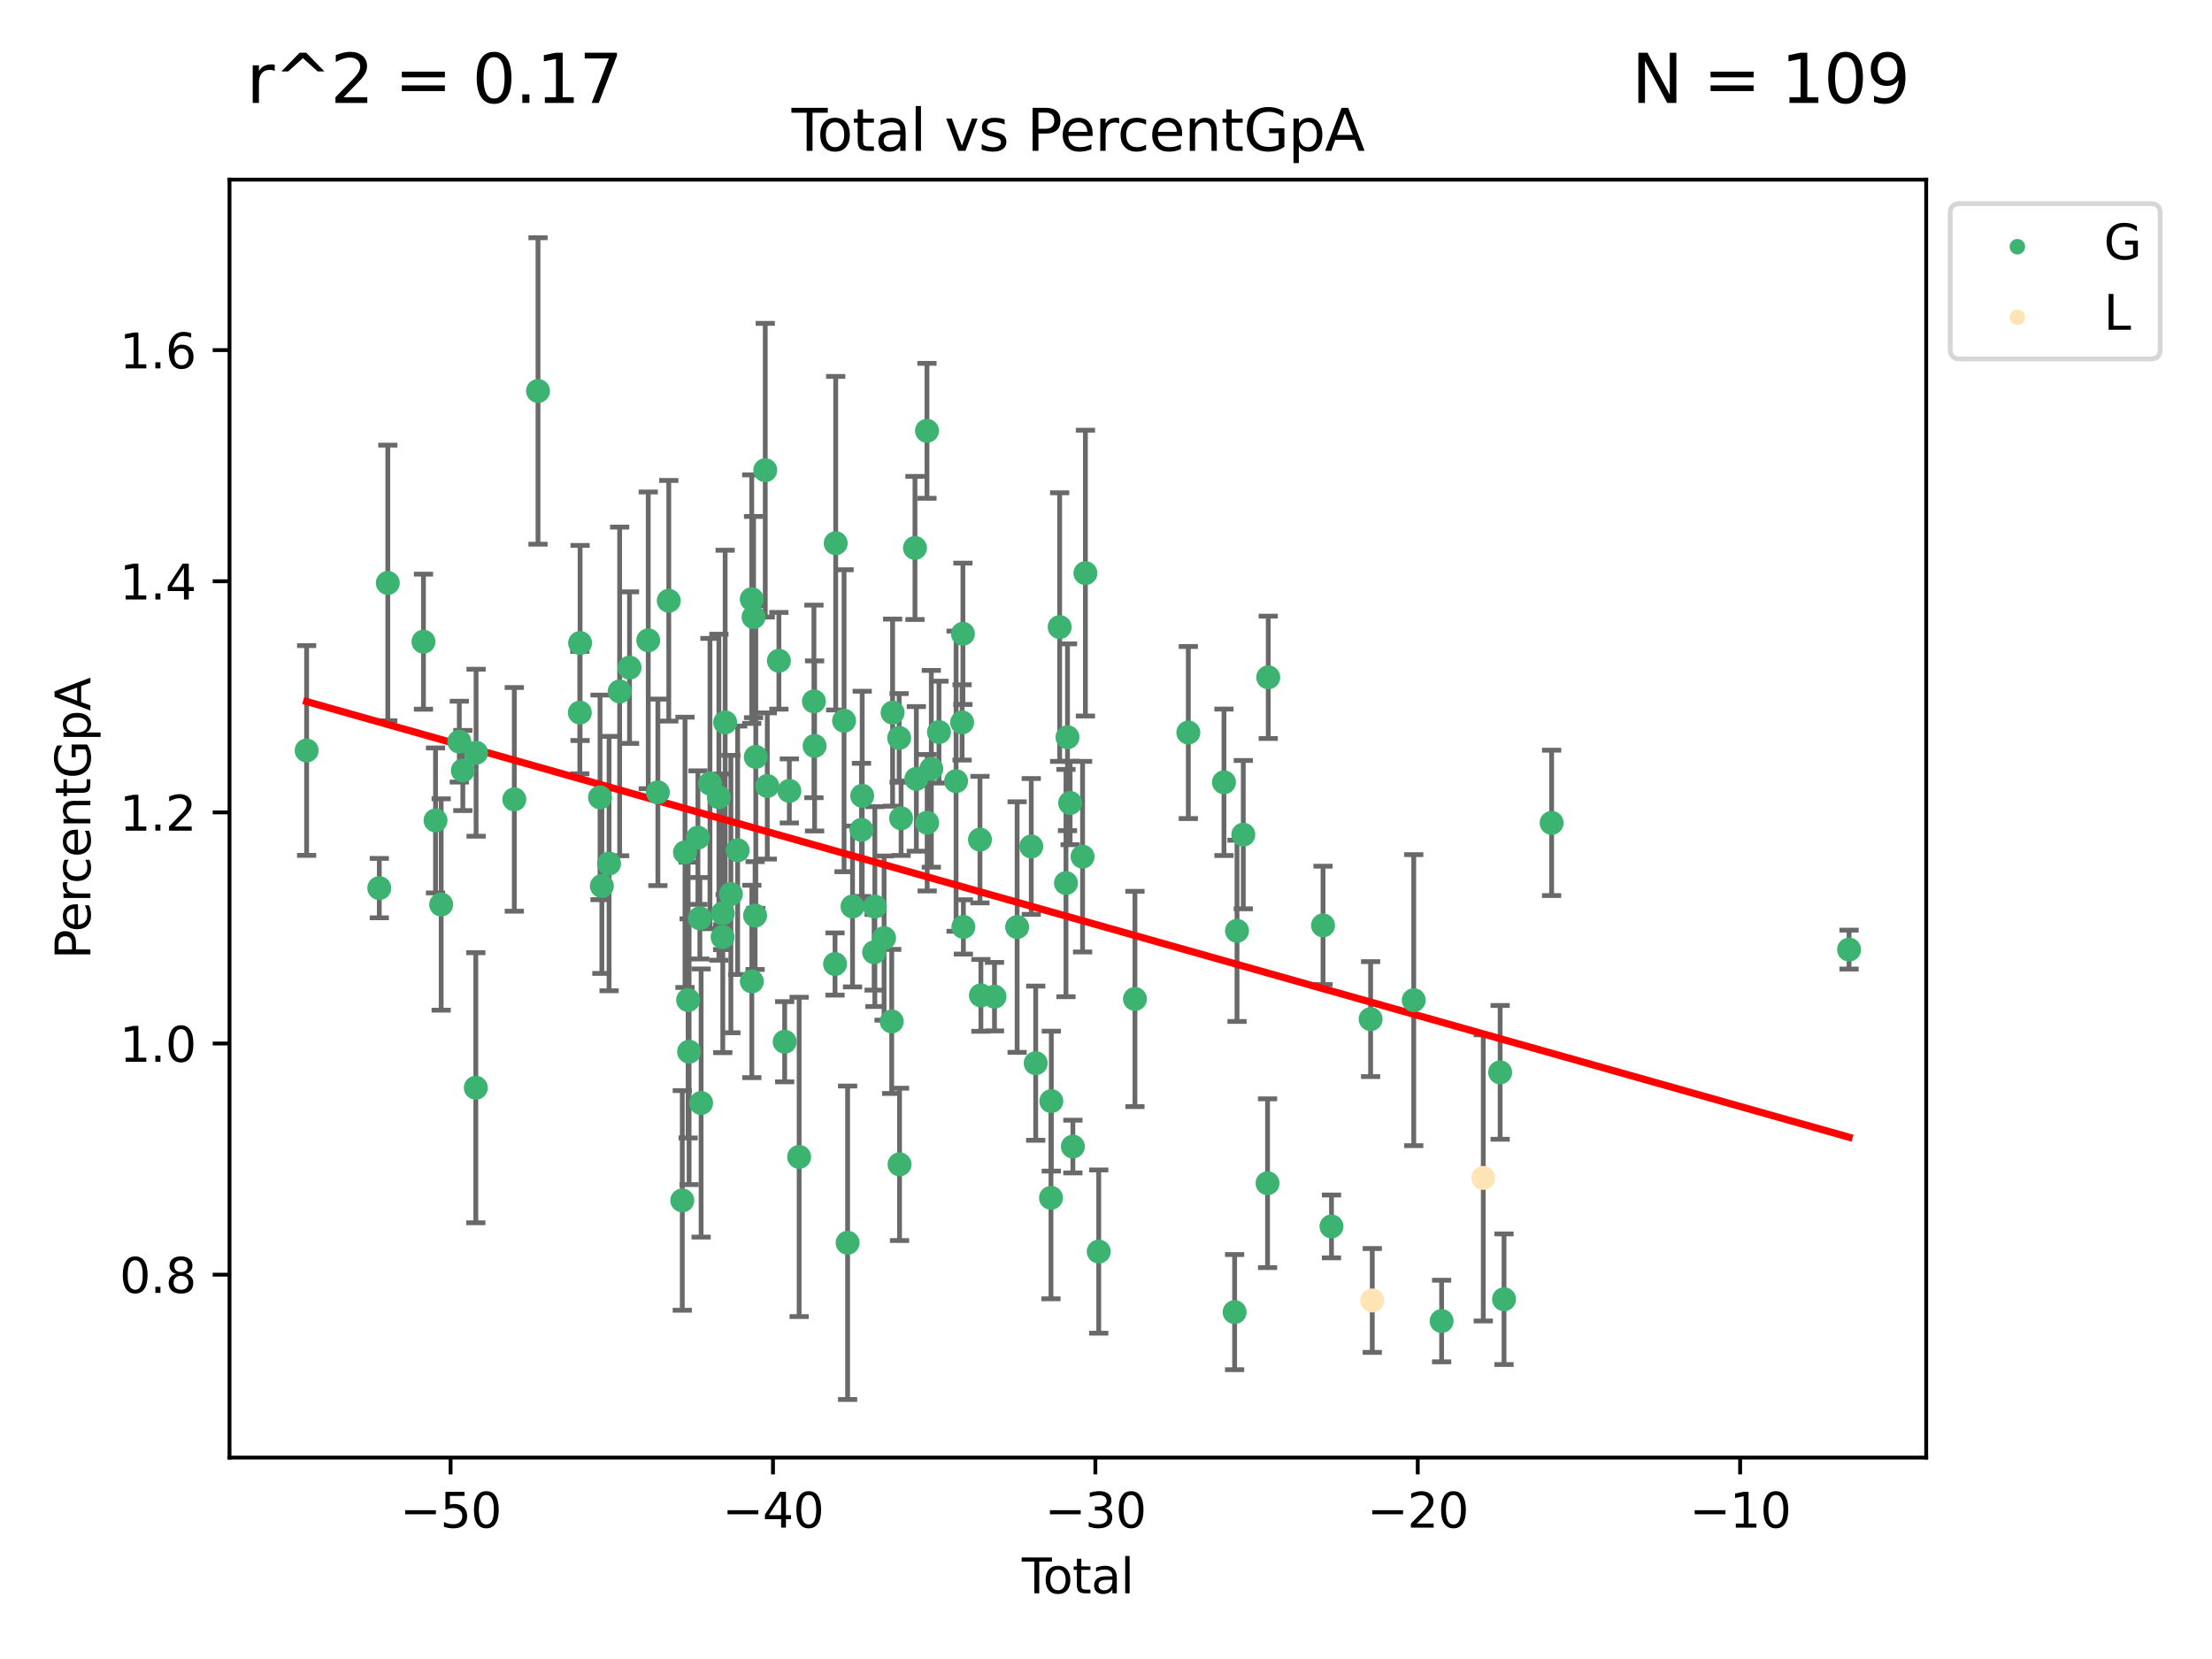 <?xml version="1.0" encoding="utf-8" standalone="no"?>
<!DOCTYPE svg PUBLIC "-//W3C//DTD SVG 1.1//EN"
  "http://www.w3.org/Graphics/SVG/1.1/DTD/svg11.dtd">
<svg xmlns:xlink="http://www.w3.org/1999/xlink" width="460.8pt" height="345.6pt" viewBox="0 0 460.8 345.6" xmlns="http://www.w3.org/2000/svg" version="1.1">
 <defs>
  <style type="text/css">*{stroke-linejoin: round; stroke-linecap: butt}</style>
 </defs>
 <g id="figure_1">
  <g id="patch_1">
   <path d="M 0 345.6 
L 460.8 345.6 
L 460.8 0 
L 0 0 
z
" style="fill: #ffffff"/>
  </g>
  <g id="axes_1">
   <g id="patch_2">
    <path d="M 47.81 303.64 
L 401.26 303.64 
L 401.26 37.422 
L 47.81 37.422 
z
" style="fill: #ffffff"/>
   </g>
   <g id="PathCollection_1">
    <defs>
     <path id="m06c2592a51" d="M 0 1.118 
C 0.297 1.118 0.581 1 0.791 0.791 
C 1 0.581 1.118 0.297 1.118 0 
C 1.118 -0.297 1 -0.581 0.791 -0.791 
C 0.581 -1 0.297 -1.118 0 -1.118 
C -0.297 -1.118 -0.581 -1 -0.791 -0.791 
C -1 -0.581 -1.118 -0.297 -1.118 0 
C -1.118 0.297 -1 0.581 -0.791 0.791 
C -0.581 1 -0.297 1.118 0 1.118 
z
" style="stroke: #3cb371"/>
    </defs>
    <g clip-path="url(#p73febaa308)">
     <use xlink:href="#m06c2592a51" x="63.876" y="156.34" style="fill: #3cb371; stroke: #3cb371"/>
     <use xlink:href="#m06c2592a51" x="79.015" y="185.005" style="fill: #3cb371; stroke: #3cb371"/>
     <use xlink:href="#m06c2592a51" x="80.786" y="121.439" style="fill: #3cb371; stroke: #3cb371"/>
     <use xlink:href="#m06c2592a51" x="88.215" y="133.674" style="fill: #3cb371; stroke: #3cb371"/>
     <use xlink:href="#m06c2592a51" x="90.731" y="170.912" style="fill: #3cb371; stroke: #3cb371"/>
     <use xlink:href="#m06c2592a51" x="91.904" y="188.426" style="fill: #3cb371; stroke: #3cb371"/>
     <use xlink:href="#m06c2592a51" x="95.683" y="154.494" style="fill: #3cb371; stroke: #3cb371"/>
     <use xlink:href="#m06c2592a51" x="96.417" y="160.507" style="fill: #3cb371; stroke: #3cb371"/>
     <use xlink:href="#m06c2592a51" x="99.121" y="226.595" style="fill: #3cb371; stroke: #3cb371"/>
     <use xlink:href="#m06c2592a51" x="99.18" y="156.811" style="fill: #3cb371; stroke: #3cb371"/>
     <use xlink:href="#m06c2592a51" x="107.139" y="166.521" style="fill: #3cb371; stroke: #3cb371"/>
     <use xlink:href="#m06c2592a51" x="112.078" y="81.443" style="fill: #3cb371; stroke: #3cb371"/>
     <use xlink:href="#m06c2592a51" x="120.79" y="148.441" style="fill: #3cb371; stroke: #3cb371"/>
     <use xlink:href="#m06c2592a51" x="120.842" y="133.942" style="fill: #3cb371; stroke: #3cb371"/>
     <use xlink:href="#m06c2592a51" x="124.998" y="166.104" style="fill: #3cb371; stroke: #3cb371"/>
     <use xlink:href="#m06c2592a51" x="125.376" y="184.573" style="fill: #3cb371; stroke: #3cb371"/>
     <use xlink:href="#m06c2592a51" x="126.881" y="179.897" style="fill: #3cb371; stroke: #3cb371"/>
     <use xlink:href="#m06c2592a51" x="129.084" y="144.039" style="fill: #3cb371; stroke: #3cb371"/>
     <use xlink:href="#m06c2592a51" x="131.143" y="139.081" style="fill: #3cb371; stroke: #3cb371"/>
     <use xlink:href="#m06c2592a51" x="135.041" y="133.389" style="fill: #3cb371; stroke: #3cb371"/>
     <use xlink:href="#m06c2592a51" x="137.046" y="165.062" style="fill: #3cb371; stroke: #3cb371"/>
     <use xlink:href="#m06c2592a51" x="139.318" y="125.151" style="fill: #3cb371; stroke: #3cb371"/>
     <use xlink:href="#m06c2592a51" x="142.133" y="250.068" style="fill: #3cb371; stroke: #3cb371"/>
     <use xlink:href="#m06c2592a51" x="142.699" y="177.558" style="fill: #3cb371; stroke: #3cb371"/>
     <use xlink:href="#m06c2592a51" x="143.351" y="208.327" style="fill: #3cb371; stroke: #3cb371"/>
     <use xlink:href="#m06c2592a51" x="143.552" y="219.091" style="fill: #3cb371; stroke: #3cb371"/>
     <use xlink:href="#m06c2592a51" x="145.392" y="174.491" style="fill: #3cb371; stroke: #3cb371"/>
     <use xlink:href="#m06c2592a51" x="145.791" y="191.291" style="fill: #3cb371; stroke: #3cb371"/>
     <use xlink:href="#m06c2592a51" x="146.054" y="229.779" style="fill: #3cb371; stroke: #3cb371"/>
     <use xlink:href="#m06c2592a51" x="147.9" y="163.229" style="fill: #3cb371; stroke: #3cb371"/>
     <use xlink:href="#m06c2592a51" x="149.758" y="166.069" style="fill: #3cb371; stroke: #3cb371"/>
     <use xlink:href="#m06c2592a51" x="150.532" y="195.222" style="fill: #3cb371; stroke: #3cb371"/>
     <use xlink:href="#m06c2592a51" x="150.569" y="190.26" style="fill: #3cb371; stroke: #3cb371"/>
     <use xlink:href="#m06c2592a51" x="151.062" y="150.486" style="fill: #3cb371; stroke: #3cb371"/>
     <use xlink:href="#m06c2592a51" x="152.255" y="186.248" style="fill: #3cb371; stroke: #3cb371"/>
     <use xlink:href="#m06c2592a51" x="153.668" y="177.128" style="fill: #3cb371; stroke: #3cb371"/>
     <use xlink:href="#m06c2592a51" x="156.603" y="124.816" style="fill: #3cb371; stroke: #3cb371"/>
     <use xlink:href="#m06c2592a51" x="156.621" y="204.449" style="fill: #3cb371; stroke: #3cb371"/>
     <use xlink:href="#m06c2592a51" x="156.984" y="128.546" style="fill: #3cb371; stroke: #3cb371"/>
     <use xlink:href="#m06c2592a51" x="157.3" y="190.725" style="fill: #3cb371; stroke: #3cb371"/>
     <use xlink:href="#m06c2592a51" x="157.445" y="157.683" style="fill: #3cb371; stroke: #3cb371"/>
     <use xlink:href="#m06c2592a51" x="159.417" y="97.951" style="fill: #3cb371; stroke: #3cb371"/>
     <use xlink:href="#m06c2592a51" x="159.84" y="163.733" style="fill: #3cb371; stroke: #3cb371"/>
     <use xlink:href="#m06c2592a51" x="162.26" y="137.653" style="fill: #3cb371; stroke: #3cb371"/>
     <use xlink:href="#m06c2592a51" x="163.463" y="217.011" style="fill: #3cb371; stroke: #3cb371"/>
     <use xlink:href="#m06c2592a51" x="164.435" y="164.76" style="fill: #3cb371; stroke: #3cb371"/>
     <use xlink:href="#m06c2592a51" x="166.477" y="241.005" style="fill: #3cb371; stroke: #3cb371"/>
     <use xlink:href="#m06c2592a51" x="169.558" y="146.115" style="fill: #3cb371; stroke: #3cb371"/>
     <use xlink:href="#m06c2592a51" x="169.692" y="155.39" style="fill: #3cb371; stroke: #3cb371"/>
     <use xlink:href="#m06c2592a51" x="173.954" y="200.822" style="fill: #3cb371; stroke: #3cb371"/>
     <use xlink:href="#m06c2592a51" x="174.092" y="113.16" style="fill: #3cb371; stroke: #3cb371"/>
     <use xlink:href="#m06c2592a51" x="175.834" y="150.141" style="fill: #3cb371; stroke: #3cb371"/>
     <use xlink:href="#m06c2592a51" x="176.573" y="258.889" style="fill: #3cb371; stroke: #3cb371"/>
     <use xlink:href="#m06c2592a51" x="177.598" y="188.833" style="fill: #3cb371; stroke: #3cb371"/>
     <use xlink:href="#m06c2592a51" x="179.462" y="172.878" style="fill: #3cb371; stroke: #3cb371"/>
     <use xlink:href="#m06c2592a51" x="179.615" y="165.78" style="fill: #3cb371; stroke: #3cb371"/>
     <use xlink:href="#m06c2592a51" x="182.1" y="198.375" style="fill: #3cb371; stroke: #3cb371"/>
     <use xlink:href="#m06c2592a51" x="182.246" y="188.856" style="fill: #3cb371; stroke: #3cb371"/>
     <use xlink:href="#m06c2592a51" x="184.171" y="195.419" style="fill: #3cb371; stroke: #3cb371"/>
     <use xlink:href="#m06c2592a51" x="185.76" y="212.783" style="fill: #3cb371; stroke: #3cb371"/>
     <use xlink:href="#m06c2592a51" x="185.945" y="148.451" style="fill: #3cb371; stroke: #3cb371"/>
     <use xlink:href="#m06c2592a51" x="187.307" y="153.723" style="fill: #3cb371; stroke: #3cb371"/>
     <use xlink:href="#m06c2592a51" x="187.39" y="242.557" style="fill: #3cb371; stroke: #3cb371"/>
     <use xlink:href="#m06c2592a51" x="187.711" y="170.463" style="fill: #3cb371; stroke: #3cb371"/>
     <use xlink:href="#m06c2592a51" x="190.606" y="114.147" style="fill: #3cb371; stroke: #3cb371"/>
     <use xlink:href="#m06c2592a51" x="190.889" y="162.256" style="fill: #3cb371; stroke: #3cb371"/>
     <use xlink:href="#m06c2592a51" x="193.105" y="89.745" style="fill: #3cb371; stroke: #3cb371"/>
     <use xlink:href="#m06c2592a51" x="193.149" y="171.388" style="fill: #3cb371; stroke: #3cb371"/>
     <use xlink:href="#m06c2592a51" x="194.01" y="160.158" style="fill: #3cb371; stroke: #3cb371"/>
     <use xlink:href="#m06c2592a51" x="195.606" y="152.51" style="fill: #3cb371; stroke: #3cb371"/>
     <use xlink:href="#m06c2592a51" x="199.17" y="162.731" style="fill: #3cb371; stroke: #3cb371"/>
     <use xlink:href="#m06c2592a51" x="200.425" y="150.492" style="fill: #3cb371; stroke: #3cb371"/>
     <use xlink:href="#m06c2592a51" x="200.593" y="132.029" style="fill: #3cb371; stroke: #3cb371"/>
     <use xlink:href="#m06c2592a51" x="200.689" y="193.096" style="fill: #3cb371; stroke: #3cb371"/>
     <use xlink:href="#m06c2592a51" x="204.145" y="174.909" style="fill: #3cb371; stroke: #3cb371"/>
     <use xlink:href="#m06c2592a51" x="204.34" y="207.353" style="fill: #3cb371; stroke: #3cb371"/>
     <use xlink:href="#m06c2592a51" x="207.17" y="207.623" style="fill: #3cb371; stroke: #3cb371"/>
     <use xlink:href="#m06c2592a51" x="211.887" y="193.123" style="fill: #3cb371; stroke: #3cb371"/>
     <use xlink:href="#m06c2592a51" x="214.831" y="176.334" style="fill: #3cb371; stroke: #3cb371"/>
     <use xlink:href="#m06c2592a51" x="215.756" y="221.479" style="fill: #3cb371; stroke: #3cb371"/>
     <use xlink:href="#m06c2592a51" x="218.938" y="249.532" style="fill: #3cb371; stroke: #3cb371"/>
     <use xlink:href="#m06c2592a51" x="219.007" y="229.387" style="fill: #3cb371; stroke: #3cb371"/>
     <use xlink:href="#m06c2592a51" x="220.747" y="130.633" style="fill: #3cb371; stroke: #3cb371"/>
     <use xlink:href="#m06c2592a51" x="222.062" y="183.96" style="fill: #3cb371; stroke: #3cb371"/>
     <use xlink:href="#m06c2592a51" x="222.379" y="153.583" style="fill: #3cb371; stroke: #3cb371"/>
     <use xlink:href="#m06c2592a51" x="222.926" y="167.273" style="fill: #3cb371; stroke: #3cb371"/>
     <use xlink:href="#m06c2592a51" x="223.5" y="238.851" style="fill: #3cb371; stroke: #3cb371"/>
     <use xlink:href="#m06c2592a51" x="225.519" y="178.46" style="fill: #3cb371; stroke: #3cb371"/>
     <use xlink:href="#m06c2592a51" x="226.112" y="119.392" style="fill: #3cb371; stroke: #3cb371"/>
     <use xlink:href="#m06c2592a51" x="228.886" y="260.724" style="fill: #3cb371; stroke: #3cb371"/>
     <use xlink:href="#m06c2592a51" x="236.431" y="208.101" style="fill: #3cb371; stroke: #3cb371"/>
     <use xlink:href="#m06c2592a51" x="247.547" y="152.599" style="fill: #3cb371; stroke: #3cb371"/>
     <use xlink:href="#m06c2592a51" x="254.974" y="162.969" style="fill: #3cb371; stroke: #3cb371"/>
     <use xlink:href="#m06c2592a51" x="257.193" y="273.336" style="fill: #3cb371; stroke: #3cb371"/>
     <use xlink:href="#m06c2592a51" x="257.691" y="193.907" style="fill: #3cb371; stroke: #3cb371"/>
     <use xlink:href="#m06c2592a51" x="259.001" y="173.874" style="fill: #3cb371; stroke: #3cb371"/>
     <use xlink:href="#m06c2592a51" x="264.054" y="246.485" style="fill: #3cb371; stroke: #3cb371"/>
     <use xlink:href="#m06c2592a51" x="264.199" y="141.097" style="fill: #3cb371; stroke: #3cb371"/>
     <use xlink:href="#m06c2592a51" x="275.611" y="192.775" style="fill: #3cb371; stroke: #3cb371"/>
     <use xlink:href="#m06c2592a51" x="277.373" y="255.491" style="fill: #3cb371; stroke: #3cb371"/>
     <use xlink:href="#m06c2592a51" x="285.523" y="212.301" style="fill: #3cb371; stroke: #3cb371"/>
     <use xlink:href="#m06c2592a51" x="294.507" y="208.351" style="fill: #3cb371; stroke: #3cb371"/>
     <use xlink:href="#m06c2592a51" x="300.317" y="275.195" style="fill: #3cb371; stroke: #3cb371"/>
     <use xlink:href="#m06c2592a51" x="312.509" y="223.394" style="fill: #3cb371; stroke: #3cb371"/>
     <use xlink:href="#m06c2592a51" x="313.316" y="270.65" style="fill: #3cb371; stroke: #3cb371"/>
     <use xlink:href="#m06c2592a51" x="323.232" y="171.422" style="fill: #3cb371; stroke: #3cb371"/>
     <use xlink:href="#m06c2592a51" x="385.194" y="197.817" style="fill: #3cb371; stroke: #3cb371"/>
    </g>
   </g>
   <g id="PathCollection_2">
    <defs>
     <path id="m797351aab4" d="M 0 1.118 
C 0.297 1.118 0.581 1 0.791 0.791 
C 1 0.581 1.118 0.297 1.118 0 
C 1.118 -0.297 1 -0.581 0.791 -0.791 
C 0.581 -1 0.297 -1.118 0 -1.118 
C -0.297 -1.118 -0.581 -1 -0.791 -0.791 
C -1 -0.581 -1.118 -0.297 -1.118 0 
C -1.118 0.297 -1 0.581 -0.791 0.791 
C -0.581 1 -0.297 1.118 0 1.118 
z
" style="stroke: #ffe4b5"/>
    </defs>
    <g clip-path="url(#p73febaa308)">
     <use xlink:href="#m797351aab4" x="285.869" y="270.907" style="fill: #ffe4b5; stroke: #ffe4b5"/>
     <use xlink:href="#m797351aab4" x="308.993" y="245.378" style="fill: #ffe4b5; stroke: #ffe4b5"/>
    </g>
   </g>
   <g id="matplotlib.axis_1">
    <g id="xtick_1">
     <g id="line2d_1">
      <defs>
       <path id="mf1f0858afd" d="M 0 0 
L 0 3.5 
" style="stroke: #000000; stroke-width: 0.8"/>
      </defs>
      <g>
       <use xlink:href="#mf1f0858afd" x="93.867" y="303.64" style="stroke: #000000; stroke-width: 0.8"/>
      </g>
     </g>
     <g id="text_1">
      <!-- −50 -->
      <g transform="translate(83.315 318.238)scale(0.1 -0.1)">
       <defs>
        <path id="DejaVuSans-2212" d="M 678 2272 
L 4684 2272 
L 4684 1741 
L 678 1741 
L 678 2272 
z
" transform="scale(0.016)"/>
        <path id="DejaVuSans-35" d="M 691 4666 
L 3169 4666 
L 3169 4134 
L 1269 4134 
L 1269 2991 
Q 1406 3038 1543 3061 
Q 1681 3084 1819 3084 
Q 2600 3084 3056 2656 
Q 3513 2228 3513 1497 
Q 3513 744 3044 326 
Q 2575 -91 1722 -91 
Q 1428 -91 1123 -41 
Q 819 9 494 109 
L 494 744 
Q 775 591 1075 516 
Q 1375 441 1709 441 
Q 2250 441 2565 725 
Q 2881 1009 2881 1497 
Q 2881 1984 2565 2268 
Q 2250 2553 1709 2553 
Q 1456 2553 1204 2497 
Q 953 2441 691 2322 
L 691 4666 
z
" transform="scale(0.016)"/>
        <path id="DejaVuSans-30" d="M 2034 4250 
Q 1547 4250 1301 3770 
Q 1056 3291 1056 2328 
Q 1056 1369 1301 889 
Q 1547 409 2034 409 
Q 2525 409 2770 889 
Q 3016 1369 3016 2328 
Q 3016 3291 2770 3770 
Q 2525 4250 2034 4250 
z
M 2034 4750 
Q 2819 4750 3233 4129 
Q 3647 3509 3647 2328 
Q 3647 1150 3233 529 
Q 2819 -91 2034 -91 
Q 1250 -91 836 529 
Q 422 1150 422 2328 
Q 422 3509 836 4129 
Q 1250 4750 2034 4750 
z
" transform="scale(0.016)"/>
       </defs>
       <use xlink:href="#DejaVuSans-2212"/>
       <use xlink:href="#DejaVuSans-35" x="83.789"/>
       <use xlink:href="#DejaVuSans-30" x="147.412"/>
      </g>
     </g>
    </g>
    <g id="xtick_2">
     <g id="line2d_2">
      <g>
       <use xlink:href="#mf1f0858afd" x="161.026" y="303.64" style="stroke: #000000; stroke-width: 0.8"/>
      </g>
     </g>
     <g id="text_2">
      <!-- −40 -->
      <g transform="translate(150.473 318.238)scale(0.1 -0.1)">
       <defs>
        <path id="DejaVuSans-34" d="M 2419 4116 
L 825 1625 
L 2419 1625 
L 2419 4116 
z
M 2253 4666 
L 3047 4666 
L 3047 1625 
L 3713 1625 
L 3713 1100 
L 3047 1100 
L 3047 0 
L 2419 0 
L 2419 1100 
L 313 1100 
L 313 1709 
L 2253 4666 
z
" transform="scale(0.016)"/>
       </defs>
       <use xlink:href="#DejaVuSans-2212"/>
       <use xlink:href="#DejaVuSans-34" x="83.789"/>
       <use xlink:href="#DejaVuSans-30" x="147.412"/>
      </g>
     </g>
    </g>
    <g id="xtick_3">
     <g id="line2d_3">
      <g>
       <use xlink:href="#mf1f0858afd" x="228.184" y="303.64" style="stroke: #000000; stroke-width: 0.8"/>
      </g>
     </g>
     <g id="text_3">
      <!-- −30 -->
      <g transform="translate(217.632 318.238)scale(0.1 -0.1)">
       <defs>
        <path id="DejaVuSans-33" d="M 2597 2516 
Q 3050 2419 3304 2112 
Q 3559 1806 3559 1356 
Q 3559 666 3084 287 
Q 2609 -91 1734 -91 
Q 1441 -91 1130 -33 
Q 819 25 488 141 
L 488 750 
Q 750 597 1062 519 
Q 1375 441 1716 441 
Q 2309 441 2620 675 
Q 2931 909 2931 1356 
Q 2931 1769 2642 2001 
Q 2353 2234 1838 2234 
L 1294 2234 
L 1294 2753 
L 1863 2753 
Q 2328 2753 2575 2939 
Q 2822 3125 2822 3475 
Q 2822 3834 2567 4026 
Q 2313 4219 1838 4219 
Q 1578 4219 1281 4162 
Q 984 4106 628 3988 
L 628 4550 
Q 988 4650 1302 4700 
Q 1616 4750 1894 4750 
Q 2613 4750 3031 4423 
Q 3450 4097 3450 3541 
Q 3450 3153 3228 2886 
Q 3006 2619 2597 2516 
z
" transform="scale(0.016)"/>
       </defs>
       <use xlink:href="#DejaVuSans-2212"/>
       <use xlink:href="#DejaVuSans-33" x="83.789"/>
       <use xlink:href="#DejaVuSans-30" x="147.412"/>
      </g>
     </g>
    </g>
    <g id="xtick_4">
     <g id="line2d_4">
      <g>
       <use xlink:href="#mf1f0858afd" x="295.343" y="303.64" style="stroke: #000000; stroke-width: 0.8"/>
      </g>
     </g>
     <g id="text_4">
      <!-- −20 -->
      <g transform="translate(284.79 318.238)scale(0.1 -0.1)">
       <defs>
        <path id="DejaVuSans-32" d="M 1228 531 
L 3431 531 
L 3431 0 
L 469 0 
L 469 531 
Q 828 903 1448 1529 
Q 2069 2156 2228 2338 
Q 2531 2678 2651 2914 
Q 2772 3150 2772 3378 
Q 2772 3750 2511 3984 
Q 2250 4219 1831 4219 
Q 1534 4219 1204 4116 
Q 875 4013 500 3803 
L 500 4441 
Q 881 4594 1212 4672 
Q 1544 4750 1819 4750 
Q 2544 4750 2975 4387 
Q 3406 4025 3406 3419 
Q 3406 3131 3298 2873 
Q 3191 2616 2906 2266 
Q 2828 2175 2409 1742 
Q 1991 1309 1228 531 
z
" transform="scale(0.016)"/>
       </defs>
       <use xlink:href="#DejaVuSans-2212"/>
       <use xlink:href="#DejaVuSans-32" x="83.789"/>
       <use xlink:href="#DejaVuSans-30" x="147.412"/>
      </g>
     </g>
    </g>
    <g id="xtick_5">
     <g id="line2d_5">
      <g>
       <use xlink:href="#mf1f0858afd" x="362.501" y="303.64" style="stroke: #000000; stroke-width: 0.8"/>
      </g>
     </g>
     <g id="text_5">
      <!-- −10 -->
      <g transform="translate(351.949 318.238)scale(0.1 -0.1)">
       <defs>
        <path id="DejaVuSans-31" d="M 794 531 
L 1825 531 
L 1825 4091 
L 703 3866 
L 703 4441 
L 1819 4666 
L 2450 4666 
L 2450 531 
L 3481 531 
L 3481 0 
L 794 0 
L 794 531 
z
" transform="scale(0.016)"/>
       </defs>
       <use xlink:href="#DejaVuSans-2212"/>
       <use xlink:href="#DejaVuSans-31" x="83.789"/>
       <use xlink:href="#DejaVuSans-30" x="147.412"/>
      </g>
     </g>
    </g>
    <g id="text_6">
     <!-- Total -->
     <g transform="translate(212.858 331.917)scale(0.1 -0.1)">
      <defs>
       <path id="DejaVuSans-54" d="M -19 4666 
L 3928 4666 
L 3928 4134 
L 2272 4134 
L 2272 0 
L 1638 0 
L 1638 4134 
L -19 4134 
L -19 4666 
z
" transform="scale(0.016)"/>
       <path id="DejaVuSans-6f" d="M 1959 3097 
Q 1497 3097 1228 2736 
Q 959 2375 959 1747 
Q 959 1119 1226 758 
Q 1494 397 1959 397 
Q 2419 397 2687 759 
Q 2956 1122 2956 1747 
Q 2956 2369 2687 2733 
Q 2419 3097 1959 3097 
z
M 1959 3584 
Q 2709 3584 3137 3096 
Q 3566 2609 3566 1747 
Q 3566 888 3137 398 
Q 2709 -91 1959 -91 
Q 1206 -91 779 398 
Q 353 888 353 1747 
Q 353 2609 779 3096 
Q 1206 3584 1959 3584 
z
" transform="scale(0.016)"/>
       <path id="DejaVuSans-74" d="M 1172 4494 
L 1172 3500 
L 2356 3500 
L 2356 3053 
L 1172 3053 
L 1172 1153 
Q 1172 725 1289 603 
Q 1406 481 1766 481 
L 2356 481 
L 2356 0 
L 1766 0 
Q 1100 0 847 248 
Q 594 497 594 1153 
L 594 3053 
L 172 3053 
L 172 3500 
L 594 3500 
L 594 4494 
L 1172 4494 
z
" transform="scale(0.016)"/>
       <path id="DejaVuSans-61" d="M 2194 1759 
Q 1497 1759 1228 1600 
Q 959 1441 959 1056 
Q 959 750 1161 570 
Q 1363 391 1709 391 
Q 2188 391 2477 730 
Q 2766 1069 2766 1631 
L 2766 1759 
L 2194 1759 
z
M 3341 1997 
L 3341 0 
L 2766 0 
L 2766 531 
Q 2569 213 2275 61 
Q 1981 -91 1556 -91 
Q 1019 -91 701 211 
Q 384 513 384 1019 
Q 384 1609 779 1909 
Q 1175 2209 1959 2209 
L 2766 2209 
L 2766 2266 
Q 2766 2663 2505 2880 
Q 2244 3097 1772 3097 
Q 1472 3097 1187 3025 
Q 903 2953 641 2809 
L 641 3341 
Q 956 3463 1253 3523 
Q 1550 3584 1831 3584 
Q 2591 3584 2966 3190 
Q 3341 2797 3341 1997 
z
" transform="scale(0.016)"/>
       <path id="DejaVuSans-6c" d="M 603 4863 
L 1178 4863 
L 1178 0 
L 603 0 
L 603 4863 
z
" transform="scale(0.016)"/>
      </defs>
      <use xlink:href="#DejaVuSans-54"/>
      <use xlink:href="#DejaVuSans-6f" x="44.084"/>
      <use xlink:href="#DejaVuSans-74" x="105.266"/>
      <use xlink:href="#DejaVuSans-61" x="144.475"/>
      <use xlink:href="#DejaVuSans-6c" x="205.754"/>
     </g>
    </g>
   </g>
   <g id="matplotlib.axis_2">
    <g id="ytick_1">
     <g id="line2d_6">
      <defs>
       <path id="md80a8fd7f4" d="M 0 0 
L -3.5 0 
" style="stroke: #000000; stroke-width: 0.8"/>
      </defs>
      <g>
       <use xlink:href="#md80a8fd7f4" x="47.81" y="265.533" style="stroke: #000000; stroke-width: 0.8"/>
      </g>
     </g>
     <g id="text_7">
      <!-- 0.8 -->
      <g transform="translate(24.907 269.332)scale(0.1 -0.1)">
       <defs>
        <path id="DejaVuSans-2e" d="M 684 794 
L 1344 794 
L 1344 0 
L 684 0 
L 684 794 
z
" transform="scale(0.016)"/>
        <path id="DejaVuSans-38" d="M 2034 2216 
Q 1584 2216 1326 1975 
Q 1069 1734 1069 1313 
Q 1069 891 1326 650 
Q 1584 409 2034 409 
Q 2484 409 2743 651 
Q 3003 894 3003 1313 
Q 3003 1734 2745 1975 
Q 2488 2216 2034 2216 
z
M 1403 2484 
Q 997 2584 770 2862 
Q 544 3141 544 3541 
Q 544 4100 942 4425 
Q 1341 4750 2034 4750 
Q 2731 4750 3128 4425 
Q 3525 4100 3525 3541 
Q 3525 3141 3298 2862 
Q 3072 2584 2669 2484 
Q 3125 2378 3379 2068 
Q 3634 1759 3634 1313 
Q 3634 634 3220 271 
Q 2806 -91 2034 -91 
Q 1263 -91 848 271 
Q 434 634 434 1313 
Q 434 1759 690 2068 
Q 947 2378 1403 2484 
z
M 1172 3481 
Q 1172 3119 1398 2916 
Q 1625 2713 2034 2713 
Q 2441 2713 2670 2916 
Q 2900 3119 2900 3481 
Q 2900 3844 2670 4047 
Q 2441 4250 2034 4250 
Q 1625 4250 1398 4047 
Q 1172 3844 1172 3481 
z
" transform="scale(0.016)"/>
       </defs>
       <use xlink:href="#DejaVuSans-30"/>
       <use xlink:href="#DejaVuSans-2e" x="63.623"/>
       <use xlink:href="#DejaVuSans-38" x="95.41"/>
      </g>
     </g>
    </g>
    <g id="ytick_2">
     <g id="line2d_7">
      <g>
       <use xlink:href="#md80a8fd7f4" x="47.81" y="217.384" style="stroke: #000000; stroke-width: 0.8"/>
      </g>
     </g>
     <g id="text_8">
      <!-- 1.0 -->
      <g transform="translate(24.907 221.183)scale(0.1 -0.1)">
       <use xlink:href="#DejaVuSans-31"/>
       <use xlink:href="#DejaVuSans-2e" x="63.623"/>
       <use xlink:href="#DejaVuSans-30" x="95.41"/>
      </g>
     </g>
    </g>
    <g id="ytick_3">
     <g id="line2d_8">
      <g>
       <use xlink:href="#md80a8fd7f4" x="47.81" y="169.235" style="stroke: #000000; stroke-width: 0.8"/>
      </g>
     </g>
     <g id="text_9">
      <!-- 1.2 -->
      <g transform="translate(24.907 173.034)scale(0.1 -0.1)">
       <use xlink:href="#DejaVuSans-31"/>
       <use xlink:href="#DejaVuSans-2e" x="63.623"/>
       <use xlink:href="#DejaVuSans-32" x="95.41"/>
      </g>
     </g>
    </g>
    <g id="ytick_4">
     <g id="line2d_9">
      <g>
       <use xlink:href="#md80a8fd7f4" x="47.81" y="121.086" style="stroke: #000000; stroke-width: 0.8"/>
      </g>
     </g>
     <g id="text_10">
      <!-- 1.4 -->
      <g transform="translate(24.907 124.886)scale(0.1 -0.1)">
       <use xlink:href="#DejaVuSans-31"/>
       <use xlink:href="#DejaVuSans-2e" x="63.623"/>
       <use xlink:href="#DejaVuSans-34" x="95.41"/>
      </g>
     </g>
    </g>
    <g id="ytick_5">
     <g id="line2d_10">
      <g>
       <use xlink:href="#md80a8fd7f4" x="47.81" y="72.938" style="stroke: #000000; stroke-width: 0.8"/>
      </g>
     </g>
     <g id="text_11">
      <!-- 1.6 -->
      <g transform="translate(24.907 76.737)scale(0.1 -0.1)">
       <defs>
        <path id="DejaVuSans-36" d="M 2113 2584 
Q 1688 2584 1439 2293 
Q 1191 2003 1191 1497 
Q 1191 994 1439 701 
Q 1688 409 2113 409 
Q 2538 409 2786 701 
Q 3034 994 3034 1497 
Q 3034 2003 2786 2293 
Q 2538 2584 2113 2584 
z
M 3366 4563 
L 3366 3988 
Q 3128 4100 2886 4159 
Q 2644 4219 2406 4219 
Q 1781 4219 1451 3797 
Q 1122 3375 1075 2522 
Q 1259 2794 1537 2939 
Q 1816 3084 2150 3084 
Q 2853 3084 3261 2657 
Q 3669 2231 3669 1497 
Q 3669 778 3244 343 
Q 2819 -91 2113 -91 
Q 1303 -91 875 529 
Q 447 1150 447 2328 
Q 447 3434 972 4092 
Q 1497 4750 2381 4750 
Q 2619 4750 2861 4703 
Q 3103 4656 3366 4563 
z
" transform="scale(0.016)"/>
       </defs>
       <use xlink:href="#DejaVuSans-31"/>
       <use xlink:href="#DejaVuSans-2e" x="63.623"/>
       <use xlink:href="#DejaVuSans-36" x="95.41"/>
      </g>
     </g>
    </g>
    <g id="text_12">
     <!-- PercentGpA -->
     <g transform="translate(18.827 199.807)rotate(-90)scale(0.1 -0.1)">
      <defs>
       <path id="DejaVuSans-50" d="M 1259 4147 
L 1259 2394 
L 2053 2394 
Q 2494 2394 2734 2622 
Q 2975 2850 2975 3272 
Q 2975 3691 2734 3919 
Q 2494 4147 2053 4147 
L 1259 4147 
z
M 628 4666 
L 2053 4666 
Q 2838 4666 3239 4311 
Q 3641 3956 3641 3272 
Q 3641 2581 3239 2228 
Q 2838 1875 2053 1875 
L 1259 1875 
L 1259 0 
L 628 0 
L 628 4666 
z
" transform="scale(0.016)"/>
       <path id="DejaVuSans-65" d="M 3597 1894 
L 3597 1613 
L 953 1613 
Q 991 1019 1311 708 
Q 1631 397 2203 397 
Q 2534 397 2845 478 
Q 3156 559 3463 722 
L 3463 178 
Q 3153 47 2828 -22 
Q 2503 -91 2169 -91 
Q 1331 -91 842 396 
Q 353 884 353 1716 
Q 353 2575 817 3079 
Q 1281 3584 2069 3584 
Q 2775 3584 3186 3129 
Q 3597 2675 3597 1894 
z
M 3022 2063 
Q 3016 2534 2758 2815 
Q 2500 3097 2075 3097 
Q 1594 3097 1305 2825 
Q 1016 2553 972 2059 
L 3022 2063 
z
" transform="scale(0.016)"/>
       <path id="DejaVuSans-72" d="M 2631 2963 
Q 2534 3019 2420 3045 
Q 2306 3072 2169 3072 
Q 1681 3072 1420 2755 
Q 1159 2438 1159 1844 
L 1159 0 
L 581 0 
L 581 3500 
L 1159 3500 
L 1159 2956 
Q 1341 3275 1631 3429 
Q 1922 3584 2338 3584 
Q 2397 3584 2469 3576 
Q 2541 3569 2628 3553 
L 2631 2963 
z
" transform="scale(0.016)"/>
       <path id="DejaVuSans-63" d="M 3122 3366 
L 3122 2828 
Q 2878 2963 2633 3030 
Q 2388 3097 2138 3097 
Q 1578 3097 1268 2742 
Q 959 2388 959 1747 
Q 959 1106 1268 751 
Q 1578 397 2138 397 
Q 2388 397 2633 464 
Q 2878 531 3122 666 
L 3122 134 
Q 2881 22 2623 -34 
Q 2366 -91 2075 -91 
Q 1284 -91 818 406 
Q 353 903 353 1747 
Q 353 2603 823 3093 
Q 1294 3584 2113 3584 
Q 2378 3584 2631 3529 
Q 2884 3475 3122 3366 
z
" transform="scale(0.016)"/>
       <path id="DejaVuSans-6e" d="M 3513 2113 
L 3513 0 
L 2938 0 
L 2938 2094 
Q 2938 2591 2744 2837 
Q 2550 3084 2163 3084 
Q 1697 3084 1428 2787 
Q 1159 2491 1159 1978 
L 1159 0 
L 581 0 
L 581 3500 
L 1159 3500 
L 1159 2956 
Q 1366 3272 1645 3428 
Q 1925 3584 2291 3584 
Q 2894 3584 3203 3211 
Q 3513 2838 3513 2113 
z
" transform="scale(0.016)"/>
       <path id="DejaVuSans-47" d="M 3809 666 
L 3809 1919 
L 2778 1919 
L 2778 2438 
L 4434 2438 
L 4434 434 
Q 4069 175 3628 42 
Q 3188 -91 2688 -91 
Q 1594 -91 976 548 
Q 359 1188 359 2328 
Q 359 3472 976 4111 
Q 1594 4750 2688 4750 
Q 3144 4750 3555 4637 
Q 3966 4525 4313 4306 
L 4313 3634 
Q 3963 3931 3569 4081 
Q 3175 4231 2741 4231 
Q 1884 4231 1454 3753 
Q 1025 3275 1025 2328 
Q 1025 1384 1454 906 
Q 1884 428 2741 428 
Q 3075 428 3337 486 
Q 3600 544 3809 666 
z
" transform="scale(0.016)"/>
       <path id="DejaVuSans-70" d="M 1159 525 
L 1159 -1331 
L 581 -1331 
L 581 3500 
L 1159 3500 
L 1159 2969 
Q 1341 3281 1617 3432 
Q 1894 3584 2278 3584 
Q 2916 3584 3314 3078 
Q 3713 2572 3713 1747 
Q 3713 922 3314 415 
Q 2916 -91 2278 -91 
Q 1894 -91 1617 61 
Q 1341 213 1159 525 
z
M 3116 1747 
Q 3116 2381 2855 2742 
Q 2594 3103 2138 3103 
Q 1681 3103 1420 2742 
Q 1159 2381 1159 1747 
Q 1159 1113 1420 752 
Q 1681 391 2138 391 
Q 2594 391 2855 752 
Q 3116 1113 3116 1747 
z
" transform="scale(0.016)"/>
       <path id="DejaVuSans-41" d="M 2188 4044 
L 1331 1722 
L 3047 1722 
L 2188 4044 
z
M 1831 4666 
L 2547 4666 
L 4325 0 
L 3669 0 
L 3244 1197 
L 1141 1197 
L 716 0 
L 50 0 
L 1831 4666 
z
" transform="scale(0.016)"/>
      </defs>
      <use xlink:href="#DejaVuSans-50"/>
      <use xlink:href="#DejaVuSans-65" x="56.678"/>
      <use xlink:href="#DejaVuSans-72" x="118.201"/>
      <use xlink:href="#DejaVuSans-63" x="157.064"/>
      <use xlink:href="#DejaVuSans-65" x="212.045"/>
      <use xlink:href="#DejaVuSans-6e" x="273.568"/>
      <use xlink:href="#DejaVuSans-74" x="336.947"/>
      <use xlink:href="#DejaVuSans-47" x="376.156"/>
      <use xlink:href="#DejaVuSans-70" x="453.646"/>
      <use xlink:href="#DejaVuSans-41" x="517.123"/>
     </g>
    </g>
   </g>
   <g id="LineCollection_1">
    <path d="M 63.876 178.19 
L 63.876 134.491 
" clip-path="url(#p73febaa308)" style="fill: none; stroke: #696969"/>
    <path d="M 79.015 191.192 
L 79.015 178.817 
" clip-path="url(#p73febaa308)" style="fill: none; stroke: #696969"/>
    <path d="M 80.786 150.146 
L 80.786 92.731 
" clip-path="url(#p73febaa308)" style="fill: none; stroke: #696969"/>
    <path d="M 88.215 147.74 
L 88.215 119.608 
" clip-path="url(#p73febaa308)" style="fill: none; stroke: #696969"/>
    <path d="M 90.731 186.011 
L 90.731 155.813 
" clip-path="url(#p73febaa308)" style="fill: none; stroke: #696969"/>
    <path d="M 91.904 210.441 
L 91.904 166.411 
" clip-path="url(#p73febaa308)" style="fill: none; stroke: #696969"/>
    <path d="M 95.683 162.918 
L 95.683 146.07 
" clip-path="url(#p73febaa308)" style="fill: none; stroke: #696969"/>
    <path d="M 96.417 168.856 
L 96.417 152.158 
" clip-path="url(#p73febaa308)" style="fill: none; stroke: #696969"/>
    <path d="M 99.121 254.727 
L 99.121 198.462 
" clip-path="url(#p73febaa308)" style="fill: none; stroke: #696969"/>
    <path d="M 99.18 174.205 
L 99.18 139.417 
" clip-path="url(#p73febaa308)" style="fill: none; stroke: #696969"/>
    <path d="M 107.139 189.82 
L 107.139 143.222 
" clip-path="url(#p73febaa308)" style="fill: none; stroke: #696969"/>
    <path d="M 112.078 113.364 
L 112.078 49.523 
" clip-path="url(#p73febaa308)" style="fill: none; stroke: #696969"/>
    <path d="M 120.79 161.195 
L 120.79 135.688 
" clip-path="url(#p73febaa308)" style="fill: none; stroke: #696969"/>
    <path d="M 120.842 154.263 
L 120.842 113.621 
" clip-path="url(#p73febaa308)" style="fill: none; stroke: #696969"/>
    <path d="M 124.998 187.415 
L 124.998 144.793 
" clip-path="url(#p73febaa308)" style="fill: none; stroke: #696969"/>
    <path d="M 125.376 202.786 
L 125.376 166.361 
" clip-path="url(#p73febaa308)" style="fill: none; stroke: #696969"/>
    <path d="M 126.881 206.399 
L 126.881 153.394 
" clip-path="url(#p73febaa308)" style="fill: none; stroke: #696969"/>
    <path d="M 129.084 178.271 
L 129.084 109.806 
" clip-path="url(#p73febaa308)" style="fill: none; stroke: #696969"/>
    <path d="M 131.143 154.866 
L 131.143 123.295 
" clip-path="url(#p73febaa308)" style="fill: none; stroke: #696969"/>
    <path d="M 135.041 164.293 
L 135.041 102.485 
" clip-path="url(#p73febaa308)" style="fill: none; stroke: #696969"/>
    <path d="M 137.046 184.489 
L 137.046 145.636 
" clip-path="url(#p73febaa308)" style="fill: none; stroke: #696969"/>
    <path d="M 139.318 150.216 
L 139.318 100.087 
" clip-path="url(#p73febaa308)" style="fill: none; stroke: #696969"/>
    <path d="M 142.133 272.949 
L 142.133 227.187 
" clip-path="url(#p73febaa308)" style="fill: none; stroke: #696969"/>
    <path d="M 142.699 205.709 
L 142.699 149.407 
" clip-path="url(#p73febaa308)" style="fill: none; stroke: #696969"/>
    <path d="M 143.351 237.051 
L 143.351 179.602 
" clip-path="url(#p73febaa308)" style="fill: none; stroke: #696969"/>
    <path d="M 143.552 246.772 
L 143.552 191.41 
" clip-path="url(#p73febaa308)" style="fill: none; stroke: #696969"/>
    <path d="M 145.392 188.401 
L 145.392 160.581 
" clip-path="url(#p73febaa308)" style="fill: none; stroke: #696969"/>
    <path d="M 145.791 199.776 
L 145.791 182.806 
" clip-path="url(#p73febaa308)" style="fill: none; stroke: #696969"/>
    <path d="M 146.054 257.706 
L 146.054 201.852 
" clip-path="url(#p73febaa308)" style="fill: none; stroke: #696969"/>
    <path d="M 147.9 193.465 
L 147.9 132.992 
" clip-path="url(#p73febaa308)" style="fill: none; stroke: #696969"/>
    <path d="M 149.758 200.026 
L 149.758 132.112 
" clip-path="url(#p73febaa308)" style="fill: none; stroke: #696969"/>
    <path d="M 150.532 197.813 
L 150.532 192.631 
" clip-path="url(#p73febaa308)" style="fill: none; stroke: #696969"/>
    <path d="M 150.569 219.279 
L 150.569 161.241 
" clip-path="url(#p73febaa308)" style="fill: none; stroke: #696969"/>
    <path d="M 151.062 186.35 
L 151.062 114.623 
" clip-path="url(#p73febaa308)" style="fill: none; stroke: #696969"/>
    <path d="M 152.255 215.142 
L 152.255 157.354 
" clip-path="url(#p73febaa308)" style="fill: none; stroke: #696969"/>
    <path d="M 153.668 203.005 
L 153.668 151.251 
" clip-path="url(#p73febaa308)" style="fill: none; stroke: #696969"/>
    <path d="M 156.603 150.7 
L 156.603 98.932 
" clip-path="url(#p73febaa308)" style="fill: none; stroke: #696969"/>
    <path d="M 156.621 224.488 
L 156.621 184.411 
" clip-path="url(#p73febaa308)" style="fill: none; stroke: #696969"/>
    <path d="M 156.984 149.505 
L 156.984 107.587 
" clip-path="url(#p73febaa308)" style="fill: none; stroke: #696969"/>
    <path d="M 157.3 201.956 
L 157.3 179.493 
" clip-path="url(#p73febaa308)" style="fill: none; stroke: #696969"/>
    <path d="M 157.445 189.213 
L 157.445 126.152 
" clip-path="url(#p73febaa308)" style="fill: none; stroke: #696969"/>
    <path d="M 159.417 128.537 
L 159.417 67.365 
" clip-path="url(#p73febaa308)" style="fill: none; stroke: #696969"/>
    <path d="M 159.84 178.957 
L 159.84 148.509 
" clip-path="url(#p73febaa308)" style="fill: none; stroke: #696969"/>
    <path d="M 162.26 147.727 
L 162.26 127.58 
" clip-path="url(#p73febaa308)" style="fill: none; stroke: #696969"/>
    <path d="M 163.463 225.368 
L 163.463 208.654 
" clip-path="url(#p73febaa308)" style="fill: none; stroke: #696969"/>
    <path d="M 164.435 171.432 
L 164.435 158.088 
" clip-path="url(#p73febaa308)" style="fill: none; stroke: #696969"/>
    <path d="M 166.477 274.265 
L 166.477 207.744 
" clip-path="url(#p73febaa308)" style="fill: none; stroke: #696969"/>
    <path d="M 169.558 166.174 
L 169.558 126.056 
" clip-path="url(#p73febaa308)" style="fill: none; stroke: #696969"/>
    <path d="M 169.692 173.106 
L 169.692 137.674 
" clip-path="url(#p73febaa308)" style="fill: none; stroke: #696969"/>
    <path d="M 173.954 207.3 
L 173.954 194.344 
" clip-path="url(#p73febaa308)" style="fill: none; stroke: #696969"/>
    <path d="M 174.092 147.905 
L 174.092 78.416 
" clip-path="url(#p73febaa308)" style="fill: none; stroke: #696969"/>
    <path d="M 175.834 181.592 
L 175.834 118.69 
" clip-path="url(#p73febaa308)" style="fill: none; stroke: #696969"/>
    <path d="M 176.573 291.539 
L 176.573 226.24 
" clip-path="url(#p73febaa308)" style="fill: none; stroke: #696969"/>
    <path d="M 177.598 205.592 
L 177.598 172.074 
" clip-path="url(#p73febaa308)" style="fill: none; stroke: #696969"/>
    <path d="M 179.462 186.749 
L 179.462 159.008 
" clip-path="url(#p73febaa308)" style="fill: none; stroke: #696969"/>
    <path d="M 179.615 187.562 
L 179.615 143.999 
" clip-path="url(#p73febaa308)" style="fill: none; stroke: #696969"/>
    <path d="M 182.1 206.262 
L 182.1 190.488 
" clip-path="url(#p73febaa308)" style="fill: none; stroke: #696969"/>
    <path d="M 182.246 209.673 
L 182.246 168.039 
" clip-path="url(#p73febaa308)" style="fill: none; stroke: #696969"/>
    <path d="M 184.171 212.52 
L 184.171 178.318 
" clip-path="url(#p73febaa308)" style="fill: none; stroke: #696969"/>
    <path d="M 185.76 227.791 
L 185.76 197.774 
" clip-path="url(#p73febaa308)" style="fill: none; stroke: #696969"/>
    <path d="M 185.945 167.94 
L 185.945 128.962 
" clip-path="url(#p73febaa308)" style="fill: none; stroke: #696969"/>
    <path d="M 187.307 162.961 
L 187.307 144.486 
" clip-path="url(#p73febaa308)" style="fill: none; stroke: #696969"/>
    <path d="M 187.39 258.421 
L 187.39 226.693 
" clip-path="url(#p73febaa308)" style="fill: none; stroke: #696969"/>
    <path d="M 187.711 178.204 
L 187.711 162.722 
" clip-path="url(#p73febaa308)" style="fill: none; stroke: #696969"/>
    <path d="M 190.606 129.052 
L 190.606 99.241 
" clip-path="url(#p73febaa308)" style="fill: none; stroke: #696969"/>
    <path d="M 190.889 177.319 
L 190.889 147.193 
" clip-path="url(#p73febaa308)" style="fill: none; stroke: #696969"/>
    <path d="M 193.105 103.802 
L 193.105 75.687 
" clip-path="url(#p73febaa308)" style="fill: none; stroke: #696969"/>
    <path d="M 193.149 185.6 
L 193.149 157.176 
" clip-path="url(#p73febaa308)" style="fill: none; stroke: #696969"/>
    <path d="M 194.01 180.654 
L 194.01 139.661 
" clip-path="url(#p73febaa308)" style="fill: none; stroke: #696969"/>
    <path d="M 195.606 163.117 
L 195.606 141.902 
" clip-path="url(#p73febaa308)" style="fill: none; stroke: #696969"/>
    <path d="M 199.17 193.996 
L 199.17 131.466 
" clip-path="url(#p73febaa308)" style="fill: none; stroke: #696969"/>
    <path d="M 200.425 158.335 
L 200.425 142.649 
" clip-path="url(#p73febaa308)" style="fill: none; stroke: #696969"/>
    <path d="M 200.593 146.755 
L 200.593 117.304 
" clip-path="url(#p73febaa308)" style="fill: none; stroke: #696969"/>
    <path d="M 200.689 198.752 
L 200.689 187.44 
" clip-path="url(#p73febaa308)" style="fill: none; stroke: #696969"/>
    <path d="M 204.145 188.088 
L 204.145 161.73 
" clip-path="url(#p73febaa308)" style="fill: none; stroke: #696969"/>
    <path d="M 204.34 214.839 
L 204.34 199.868 
" clip-path="url(#p73febaa308)" style="fill: none; stroke: #696969"/>
    <path d="M 207.17 214.759 
L 207.17 200.486 
" clip-path="url(#p73febaa308)" style="fill: none; stroke: #696969"/>
    <path d="M 211.887 219.224 
L 211.887 167.021 
" clip-path="url(#p73febaa308)" style="fill: none; stroke: #696969"/>
    <path d="M 214.831 190.482 
L 214.831 162.187 
" clip-path="url(#p73febaa308)" style="fill: none; stroke: #696969"/>
    <path d="M 215.756 237.539 
L 215.756 205.419 
" clip-path="url(#p73febaa308)" style="fill: none; stroke: #696969"/>
    <path d="M 218.938 270.564 
L 218.938 228.499 
" clip-path="url(#p73febaa308)" style="fill: none; stroke: #696969"/>
    <path d="M 219.007 243.963 
L 219.007 214.81 
" clip-path="url(#p73febaa308)" style="fill: none; stroke: #696969"/>
    <path d="M 220.747 158.612 
L 220.747 102.654 
" clip-path="url(#p73febaa308)" style="fill: none; stroke: #696969"/>
    <path d="M 222.062 207.636 
L 222.062 160.284 
" clip-path="url(#p73febaa308)" style="fill: none; stroke: #696969"/>
    <path d="M 222.379 173.04 
L 222.379 134.126 
" clip-path="url(#p73febaa308)" style="fill: none; stroke: #696969"/>
    <path d="M 222.926 175.965 
L 222.926 158.581 
" clip-path="url(#p73febaa308)" style="fill: none; stroke: #696969"/>
    <path d="M 223.5 244.344 
L 223.5 233.359 
" clip-path="url(#p73febaa308)" style="fill: none; stroke: #696969"/>
    <path d="M 225.519 198.309 
L 225.519 158.611 
" clip-path="url(#p73febaa308)" style="fill: none; stroke: #696969"/>
    <path d="M 226.112 149.159 
L 226.112 89.625 
" clip-path="url(#p73febaa308)" style="fill: none; stroke: #696969"/>
    <path d="M 228.886 277.729 
L 228.886 243.72 
" clip-path="url(#p73febaa308)" style="fill: none; stroke: #696969"/>
    <path d="M 236.431 230.524 
L 236.431 185.679 
" clip-path="url(#p73febaa308)" style="fill: none; stroke: #696969"/>
    <path d="M 247.547 170.522 
L 247.547 134.676 
" clip-path="url(#p73febaa308)" style="fill: none; stroke: #696969"/>
    <path d="M 254.974 178.223 
L 254.974 147.714 
" clip-path="url(#p73febaa308)" style="fill: none; stroke: #696969"/>
    <path d="M 257.193 285.331 
L 257.193 261.341 
" clip-path="url(#p73febaa308)" style="fill: none; stroke: #696969"/>
    <path d="M 257.691 212.783 
L 257.691 175.032 
" clip-path="url(#p73febaa308)" style="fill: none; stroke: #696969"/>
    <path d="M 259.001 189.322 
L 259.001 158.426 
" clip-path="url(#p73febaa308)" style="fill: none; stroke: #696969"/>
    <path d="M 264.054 264.062 
L 264.054 228.909 
" clip-path="url(#p73febaa308)" style="fill: none; stroke: #696969"/>
    <path d="M 264.199 153.841 
L 264.199 128.354 
" clip-path="url(#p73febaa308)" style="fill: none; stroke: #696969"/>
    <path d="M 275.611 205.105 
L 275.611 180.444 
" clip-path="url(#p73febaa308)" style="fill: none; stroke: #696969"/>
    <path d="M 277.373 262.039 
L 277.373 248.944 
" clip-path="url(#p73febaa308)" style="fill: none; stroke: #696969"/>
    <path d="M 285.523 224.277 
L 285.523 200.325 
" clip-path="url(#p73febaa308)" style="fill: none; stroke: #696969"/>
    <path d="M 294.507 238.667 
L 294.507 178.035 
" clip-path="url(#p73febaa308)" style="fill: none; stroke: #696969"/>
    <path d="M 300.317 283.694 
L 300.317 266.696 
" clip-path="url(#p73febaa308)" style="fill: none; stroke: #696969"/>
    <path d="M 312.509 237.326 
L 312.509 209.461 
" clip-path="url(#p73febaa308)" style="fill: none; stroke: #696969"/>
    <path d="M 313.316 284.254 
L 313.316 257.046 
" clip-path="url(#p73febaa308)" style="fill: none; stroke: #696969"/>
    <path d="M 323.232 186.565 
L 323.232 156.278 
" clip-path="url(#p73febaa308)" style="fill: none; stroke: #696969"/>
    <path d="M 385.194 201.868 
L 385.194 193.766 
" clip-path="url(#p73febaa308)" style="fill: none; stroke: #696969"/>
   </g>
   <g id="line2d_11">
    <defs>
     <path id="m81eaf367eb" d="M 2 0 
L -2 -0 
" style="stroke: #696969"/>
    </defs>
    <g clip-path="url(#p73febaa308)">
     <use xlink:href="#m81eaf367eb" x="63.876" y="178.19" style="fill: #696969; stroke: #696969"/>
     <use xlink:href="#m81eaf367eb" x="79.015" y="191.192" style="fill: #696969; stroke: #696969"/>
     <use xlink:href="#m81eaf367eb" x="80.786" y="150.146" style="fill: #696969; stroke: #696969"/>
     <use xlink:href="#m81eaf367eb" x="88.215" y="147.74" style="fill: #696969; stroke: #696969"/>
     <use xlink:href="#m81eaf367eb" x="90.731" y="186.011" style="fill: #696969; stroke: #696969"/>
     <use xlink:href="#m81eaf367eb" x="91.904" y="210.441" style="fill: #696969; stroke: #696969"/>
     <use xlink:href="#m81eaf367eb" x="95.683" y="162.918" style="fill: #696969; stroke: #696969"/>
     <use xlink:href="#m81eaf367eb" x="96.417" y="168.856" style="fill: #696969; stroke: #696969"/>
     <use xlink:href="#m81eaf367eb" x="99.121" y="254.727" style="fill: #696969; stroke: #696969"/>
     <use xlink:href="#m81eaf367eb" x="99.18" y="174.205" style="fill: #696969; stroke: #696969"/>
     <use xlink:href="#m81eaf367eb" x="107.139" y="189.82" style="fill: #696969; stroke: #696969"/>
     <use xlink:href="#m81eaf367eb" x="112.078" y="113.364" style="fill: #696969; stroke: #696969"/>
     <use xlink:href="#m81eaf367eb" x="120.79" y="161.195" style="fill: #696969; stroke: #696969"/>
     <use xlink:href="#m81eaf367eb" x="120.842" y="154.263" style="fill: #696969; stroke: #696969"/>
     <use xlink:href="#m81eaf367eb" x="124.998" y="187.415" style="fill: #696969; stroke: #696969"/>
     <use xlink:href="#m81eaf367eb" x="125.376" y="202.786" style="fill: #696969; stroke: #696969"/>
     <use xlink:href="#m81eaf367eb" x="126.881" y="206.399" style="fill: #696969; stroke: #696969"/>
     <use xlink:href="#m81eaf367eb" x="129.084" y="178.271" style="fill: #696969; stroke: #696969"/>
     <use xlink:href="#m81eaf367eb" x="131.143" y="154.866" style="fill: #696969; stroke: #696969"/>
     <use xlink:href="#m81eaf367eb" x="135.041" y="164.293" style="fill: #696969; stroke: #696969"/>
     <use xlink:href="#m81eaf367eb" x="137.046" y="184.489" style="fill: #696969; stroke: #696969"/>
     <use xlink:href="#m81eaf367eb" x="139.318" y="150.216" style="fill: #696969; stroke: #696969"/>
     <use xlink:href="#m81eaf367eb" x="142.133" y="272.949" style="fill: #696969; stroke: #696969"/>
     <use xlink:href="#m81eaf367eb" x="142.699" y="205.709" style="fill: #696969; stroke: #696969"/>
     <use xlink:href="#m81eaf367eb" x="143.351" y="237.051" style="fill: #696969; stroke: #696969"/>
     <use xlink:href="#m81eaf367eb" x="143.552" y="246.772" style="fill: #696969; stroke: #696969"/>
     <use xlink:href="#m81eaf367eb" x="145.392" y="188.401" style="fill: #696969; stroke: #696969"/>
     <use xlink:href="#m81eaf367eb" x="145.791" y="199.776" style="fill: #696969; stroke: #696969"/>
     <use xlink:href="#m81eaf367eb" x="146.054" y="257.706" style="fill: #696969; stroke: #696969"/>
     <use xlink:href="#m81eaf367eb" x="147.9" y="193.465" style="fill: #696969; stroke: #696969"/>
     <use xlink:href="#m81eaf367eb" x="149.758" y="200.026" style="fill: #696969; stroke: #696969"/>
     <use xlink:href="#m81eaf367eb" x="150.532" y="197.813" style="fill: #696969; stroke: #696969"/>
     <use xlink:href="#m81eaf367eb" x="150.569" y="219.279" style="fill: #696969; stroke: #696969"/>
     <use xlink:href="#m81eaf367eb" x="151.062" y="186.35" style="fill: #696969; stroke: #696969"/>
     <use xlink:href="#m81eaf367eb" x="152.255" y="215.142" style="fill: #696969; stroke: #696969"/>
     <use xlink:href="#m81eaf367eb" x="153.668" y="203.005" style="fill: #696969; stroke: #696969"/>
     <use xlink:href="#m81eaf367eb" x="156.603" y="150.7" style="fill: #696969; stroke: #696969"/>
     <use xlink:href="#m81eaf367eb" x="156.621" y="224.488" style="fill: #696969; stroke: #696969"/>
     <use xlink:href="#m81eaf367eb" x="156.984" y="149.505" style="fill: #696969; stroke: #696969"/>
     <use xlink:href="#m81eaf367eb" x="157.3" y="201.956" style="fill: #696969; stroke: #696969"/>
     <use xlink:href="#m81eaf367eb" x="157.445" y="189.213" style="fill: #696969; stroke: #696969"/>
     <use xlink:href="#m81eaf367eb" x="159.417" y="128.537" style="fill: #696969; stroke: #696969"/>
     <use xlink:href="#m81eaf367eb" x="159.84" y="178.957" style="fill: #696969; stroke: #696969"/>
     <use xlink:href="#m81eaf367eb" x="162.26" y="147.727" style="fill: #696969; stroke: #696969"/>
     <use xlink:href="#m81eaf367eb" x="163.463" y="225.368" style="fill: #696969; stroke: #696969"/>
     <use xlink:href="#m81eaf367eb" x="164.435" y="171.432" style="fill: #696969; stroke: #696969"/>
     <use xlink:href="#m81eaf367eb" x="166.477" y="274.265" style="fill: #696969; stroke: #696969"/>
     <use xlink:href="#m81eaf367eb" x="169.558" y="166.174" style="fill: #696969; stroke: #696969"/>
     <use xlink:href="#m81eaf367eb" x="169.692" y="173.106" style="fill: #696969; stroke: #696969"/>
     <use xlink:href="#m81eaf367eb" x="173.954" y="207.3" style="fill: #696969; stroke: #696969"/>
     <use xlink:href="#m81eaf367eb" x="174.092" y="147.905" style="fill: #696969; stroke: #696969"/>
     <use xlink:href="#m81eaf367eb" x="175.834" y="181.592" style="fill: #696969; stroke: #696969"/>
     <use xlink:href="#m81eaf367eb" x="176.573" y="291.539" style="fill: #696969; stroke: #696969"/>
     <use xlink:href="#m81eaf367eb" x="177.598" y="205.592" style="fill: #696969; stroke: #696969"/>
     <use xlink:href="#m81eaf367eb" x="179.462" y="186.749" style="fill: #696969; stroke: #696969"/>
     <use xlink:href="#m81eaf367eb" x="179.615" y="187.562" style="fill: #696969; stroke: #696969"/>
     <use xlink:href="#m81eaf367eb" x="182.1" y="206.262" style="fill: #696969; stroke: #696969"/>
     <use xlink:href="#m81eaf367eb" x="182.246" y="209.673" style="fill: #696969; stroke: #696969"/>
     <use xlink:href="#m81eaf367eb" x="184.171" y="212.52" style="fill: #696969; stroke: #696969"/>
     <use xlink:href="#m81eaf367eb" x="185.76" y="227.791" style="fill: #696969; stroke: #696969"/>
     <use xlink:href="#m81eaf367eb" x="185.945" y="167.94" style="fill: #696969; stroke: #696969"/>
     <use xlink:href="#m81eaf367eb" x="187.307" y="162.961" style="fill: #696969; stroke: #696969"/>
     <use xlink:href="#m81eaf367eb" x="187.39" y="258.421" style="fill: #696969; stroke: #696969"/>
     <use xlink:href="#m81eaf367eb" x="187.711" y="178.204" style="fill: #696969; stroke: #696969"/>
     <use xlink:href="#m81eaf367eb" x="190.606" y="129.052" style="fill: #696969; stroke: #696969"/>
     <use xlink:href="#m81eaf367eb" x="190.889" y="177.319" style="fill: #696969; stroke: #696969"/>
     <use xlink:href="#m81eaf367eb" x="193.105" y="103.802" style="fill: #696969; stroke: #696969"/>
     <use xlink:href="#m81eaf367eb" x="193.149" y="185.6" style="fill: #696969; stroke: #696969"/>
     <use xlink:href="#m81eaf367eb" x="194.01" y="180.654" style="fill: #696969; stroke: #696969"/>
     <use xlink:href="#m81eaf367eb" x="195.606" y="163.117" style="fill: #696969; stroke: #696969"/>
     <use xlink:href="#m81eaf367eb" x="199.17" y="193.996" style="fill: #696969; stroke: #696969"/>
     <use xlink:href="#m81eaf367eb" x="200.425" y="158.335" style="fill: #696969; stroke: #696969"/>
     <use xlink:href="#m81eaf367eb" x="200.593" y="146.755" style="fill: #696969; stroke: #696969"/>
     <use xlink:href="#m81eaf367eb" x="200.689" y="198.752" style="fill: #696969; stroke: #696969"/>
     <use xlink:href="#m81eaf367eb" x="204.145" y="188.088" style="fill: #696969; stroke: #696969"/>
     <use xlink:href="#m81eaf367eb" x="204.34" y="214.839" style="fill: #696969; stroke: #696969"/>
     <use xlink:href="#m81eaf367eb" x="207.17" y="214.759" style="fill: #696969; stroke: #696969"/>
     <use xlink:href="#m81eaf367eb" x="211.887" y="219.224" style="fill: #696969; stroke: #696969"/>
     <use xlink:href="#m81eaf367eb" x="214.831" y="190.482" style="fill: #696969; stroke: #696969"/>
     <use xlink:href="#m81eaf367eb" x="215.756" y="237.539" style="fill: #696969; stroke: #696969"/>
     <use xlink:href="#m81eaf367eb" x="218.938" y="270.564" style="fill: #696969; stroke: #696969"/>
     <use xlink:href="#m81eaf367eb" x="219.007" y="243.963" style="fill: #696969; stroke: #696969"/>
     <use xlink:href="#m81eaf367eb" x="220.747" y="158.612" style="fill: #696969; stroke: #696969"/>
     <use xlink:href="#m81eaf367eb" x="222.062" y="207.636" style="fill: #696969; stroke: #696969"/>
     <use xlink:href="#m81eaf367eb" x="222.379" y="173.04" style="fill: #696969; stroke: #696969"/>
     <use xlink:href="#m81eaf367eb" x="222.926" y="175.965" style="fill: #696969; stroke: #696969"/>
     <use xlink:href="#m81eaf367eb" x="223.5" y="244.344" style="fill: #696969; stroke: #696969"/>
     <use xlink:href="#m81eaf367eb" x="225.519" y="198.309" style="fill: #696969; stroke: #696969"/>
     <use xlink:href="#m81eaf367eb" x="226.112" y="149.159" style="fill: #696969; stroke: #696969"/>
     <use xlink:href="#m81eaf367eb" x="228.886" y="277.729" style="fill: #696969; stroke: #696969"/>
     <use xlink:href="#m81eaf367eb" x="236.431" y="230.524" style="fill: #696969; stroke: #696969"/>
     <use xlink:href="#m81eaf367eb" x="247.547" y="170.522" style="fill: #696969; stroke: #696969"/>
     <use xlink:href="#m81eaf367eb" x="254.974" y="178.223" style="fill: #696969; stroke: #696969"/>
     <use xlink:href="#m81eaf367eb" x="257.193" y="285.331" style="fill: #696969; stroke: #696969"/>
     <use xlink:href="#m81eaf367eb" x="257.691" y="212.783" style="fill: #696969; stroke: #696969"/>
     <use xlink:href="#m81eaf367eb" x="259.001" y="189.322" style="fill: #696969; stroke: #696969"/>
     <use xlink:href="#m81eaf367eb" x="264.054" y="264.062" style="fill: #696969; stroke: #696969"/>
     <use xlink:href="#m81eaf367eb" x="264.199" y="153.841" style="fill: #696969; stroke: #696969"/>
     <use xlink:href="#m81eaf367eb" x="275.611" y="205.105" style="fill: #696969; stroke: #696969"/>
     <use xlink:href="#m81eaf367eb" x="277.373" y="262.039" style="fill: #696969; stroke: #696969"/>
     <use xlink:href="#m81eaf367eb" x="285.523" y="224.277" style="fill: #696969; stroke: #696969"/>
     <use xlink:href="#m81eaf367eb" x="294.507" y="238.667" style="fill: #696969; stroke: #696969"/>
     <use xlink:href="#m81eaf367eb" x="300.317" y="283.694" style="fill: #696969; stroke: #696969"/>
     <use xlink:href="#m81eaf367eb" x="312.509" y="237.326" style="fill: #696969; stroke: #696969"/>
     <use xlink:href="#m81eaf367eb" x="313.316" y="284.254" style="fill: #696969; stroke: #696969"/>
     <use xlink:href="#m81eaf367eb" x="323.232" y="186.565" style="fill: #696969; stroke: #696969"/>
     <use xlink:href="#m81eaf367eb" x="385.194" y="201.868" style="fill: #696969; stroke: #696969"/>
    </g>
   </g>
   <g id="line2d_12">
    <g clip-path="url(#p73febaa308)">
     <use xlink:href="#m81eaf367eb" x="63.876" y="134.491" style="fill: #696969; stroke: #696969"/>
     <use xlink:href="#m81eaf367eb" x="79.015" y="178.817" style="fill: #696969; stroke: #696969"/>
     <use xlink:href="#m81eaf367eb" x="80.786" y="92.731" style="fill: #696969; stroke: #696969"/>
     <use xlink:href="#m81eaf367eb" x="88.215" y="119.608" style="fill: #696969; stroke: #696969"/>
     <use xlink:href="#m81eaf367eb" x="90.731" y="155.813" style="fill: #696969; stroke: #696969"/>
     <use xlink:href="#m81eaf367eb" x="91.904" y="166.411" style="fill: #696969; stroke: #696969"/>
     <use xlink:href="#m81eaf367eb" x="95.683" y="146.07" style="fill: #696969; stroke: #696969"/>
     <use xlink:href="#m81eaf367eb" x="96.417" y="152.158" style="fill: #696969; stroke: #696969"/>
     <use xlink:href="#m81eaf367eb" x="99.121" y="198.462" style="fill: #696969; stroke: #696969"/>
     <use xlink:href="#m81eaf367eb" x="99.18" y="139.417" style="fill: #696969; stroke: #696969"/>
     <use xlink:href="#m81eaf367eb" x="107.139" y="143.222" style="fill: #696969; stroke: #696969"/>
     <use xlink:href="#m81eaf367eb" x="112.078" y="49.523" style="fill: #696969; stroke: #696969"/>
     <use xlink:href="#m81eaf367eb" x="120.79" y="135.688" style="fill: #696969; stroke: #696969"/>
     <use xlink:href="#m81eaf367eb" x="120.842" y="113.621" style="fill: #696969; stroke: #696969"/>
     <use xlink:href="#m81eaf367eb" x="124.998" y="144.793" style="fill: #696969; stroke: #696969"/>
     <use xlink:href="#m81eaf367eb" x="125.376" y="166.361" style="fill: #696969; stroke: #696969"/>
     <use xlink:href="#m81eaf367eb" x="126.881" y="153.394" style="fill: #696969; stroke: #696969"/>
     <use xlink:href="#m81eaf367eb" x="129.084" y="109.806" style="fill: #696969; stroke: #696969"/>
     <use xlink:href="#m81eaf367eb" x="131.143" y="123.295" style="fill: #696969; stroke: #696969"/>
     <use xlink:href="#m81eaf367eb" x="135.041" y="102.485" style="fill: #696969; stroke: #696969"/>
     <use xlink:href="#m81eaf367eb" x="137.046" y="145.636" style="fill: #696969; stroke: #696969"/>
     <use xlink:href="#m81eaf367eb" x="139.318" y="100.087" style="fill: #696969; stroke: #696969"/>
     <use xlink:href="#m81eaf367eb" x="142.133" y="227.187" style="fill: #696969; stroke: #696969"/>
     <use xlink:href="#m81eaf367eb" x="142.699" y="149.407" style="fill: #696969; stroke: #696969"/>
     <use xlink:href="#m81eaf367eb" x="143.351" y="179.602" style="fill: #696969; stroke: #696969"/>
     <use xlink:href="#m81eaf367eb" x="143.552" y="191.41" style="fill: #696969; stroke: #696969"/>
     <use xlink:href="#m81eaf367eb" x="145.392" y="160.581" style="fill: #696969; stroke: #696969"/>
     <use xlink:href="#m81eaf367eb" x="145.791" y="182.806" style="fill: #696969; stroke: #696969"/>
     <use xlink:href="#m81eaf367eb" x="146.054" y="201.852" style="fill: #696969; stroke: #696969"/>
     <use xlink:href="#m81eaf367eb" x="147.9" y="132.992" style="fill: #696969; stroke: #696969"/>
     <use xlink:href="#m81eaf367eb" x="149.758" y="132.112" style="fill: #696969; stroke: #696969"/>
     <use xlink:href="#m81eaf367eb" x="150.532" y="192.631" style="fill: #696969; stroke: #696969"/>
     <use xlink:href="#m81eaf367eb" x="150.569" y="161.241" style="fill: #696969; stroke: #696969"/>
     <use xlink:href="#m81eaf367eb" x="151.062" y="114.623" style="fill: #696969; stroke: #696969"/>
     <use xlink:href="#m81eaf367eb" x="152.255" y="157.354" style="fill: #696969; stroke: #696969"/>
     <use xlink:href="#m81eaf367eb" x="153.668" y="151.251" style="fill: #696969; stroke: #696969"/>
     <use xlink:href="#m81eaf367eb" x="156.603" y="98.932" style="fill: #696969; stroke: #696969"/>
     <use xlink:href="#m81eaf367eb" x="156.621" y="184.411" style="fill: #696969; stroke: #696969"/>
     <use xlink:href="#m81eaf367eb" x="156.984" y="107.587" style="fill: #696969; stroke: #696969"/>
     <use xlink:href="#m81eaf367eb" x="157.3" y="179.493" style="fill: #696969; stroke: #696969"/>
     <use xlink:href="#m81eaf367eb" x="157.445" y="126.152" style="fill: #696969; stroke: #696969"/>
     <use xlink:href="#m81eaf367eb" x="159.417" y="67.365" style="fill: #696969; stroke: #696969"/>
     <use xlink:href="#m81eaf367eb" x="159.84" y="148.509" style="fill: #696969; stroke: #696969"/>
     <use xlink:href="#m81eaf367eb" x="162.26" y="127.58" style="fill: #696969; stroke: #696969"/>
     <use xlink:href="#m81eaf367eb" x="163.463" y="208.654" style="fill: #696969; stroke: #696969"/>
     <use xlink:href="#m81eaf367eb" x="164.435" y="158.088" style="fill: #696969; stroke: #696969"/>
     <use xlink:href="#m81eaf367eb" x="166.477" y="207.744" style="fill: #696969; stroke: #696969"/>
     <use xlink:href="#m81eaf367eb" x="169.558" y="126.056" style="fill: #696969; stroke: #696969"/>
     <use xlink:href="#m81eaf367eb" x="169.692" y="137.674" style="fill: #696969; stroke: #696969"/>
     <use xlink:href="#m81eaf367eb" x="173.954" y="194.344" style="fill: #696969; stroke: #696969"/>
     <use xlink:href="#m81eaf367eb" x="174.092" y="78.416" style="fill: #696969; stroke: #696969"/>
     <use xlink:href="#m81eaf367eb" x="175.834" y="118.69" style="fill: #696969; stroke: #696969"/>
     <use xlink:href="#m81eaf367eb" x="176.573" y="226.24" style="fill: #696969; stroke: #696969"/>
     <use xlink:href="#m81eaf367eb" x="177.598" y="172.074" style="fill: #696969; stroke: #696969"/>
     <use xlink:href="#m81eaf367eb" x="179.462" y="159.008" style="fill: #696969; stroke: #696969"/>
     <use xlink:href="#m81eaf367eb" x="179.615" y="143.999" style="fill: #696969; stroke: #696969"/>
     <use xlink:href="#m81eaf367eb" x="182.1" y="190.488" style="fill: #696969; stroke: #696969"/>
     <use xlink:href="#m81eaf367eb" x="182.246" y="168.039" style="fill: #696969; stroke: #696969"/>
     <use xlink:href="#m81eaf367eb" x="184.171" y="178.318" style="fill: #696969; stroke: #696969"/>
     <use xlink:href="#m81eaf367eb" x="185.76" y="197.774" style="fill: #696969; stroke: #696969"/>
     <use xlink:href="#m81eaf367eb" x="185.945" y="128.962" style="fill: #696969; stroke: #696969"/>
     <use xlink:href="#m81eaf367eb" x="187.307" y="144.486" style="fill: #696969; stroke: #696969"/>
     <use xlink:href="#m81eaf367eb" x="187.39" y="226.693" style="fill: #696969; stroke: #696969"/>
     <use xlink:href="#m81eaf367eb" x="187.711" y="162.722" style="fill: #696969; stroke: #696969"/>
     <use xlink:href="#m81eaf367eb" x="190.606" y="99.241" style="fill: #696969; stroke: #696969"/>
     <use xlink:href="#m81eaf367eb" x="190.889" y="147.193" style="fill: #696969; stroke: #696969"/>
     <use xlink:href="#m81eaf367eb" x="193.105" y="75.687" style="fill: #696969; stroke: #696969"/>
     <use xlink:href="#m81eaf367eb" x="193.149" y="157.176" style="fill: #696969; stroke: #696969"/>
     <use xlink:href="#m81eaf367eb" x="194.01" y="139.661" style="fill: #696969; stroke: #696969"/>
     <use xlink:href="#m81eaf367eb" x="195.606" y="141.902" style="fill: #696969; stroke: #696969"/>
     <use xlink:href="#m81eaf367eb" x="199.17" y="131.466" style="fill: #696969; stroke: #696969"/>
     <use xlink:href="#m81eaf367eb" x="200.425" y="142.649" style="fill: #696969; stroke: #696969"/>
     <use xlink:href="#m81eaf367eb" x="200.593" y="117.304" style="fill: #696969; stroke: #696969"/>
     <use xlink:href="#m81eaf367eb" x="200.689" y="187.44" style="fill: #696969; stroke: #696969"/>
     <use xlink:href="#m81eaf367eb" x="204.145" y="161.73" style="fill: #696969; stroke: #696969"/>
     <use xlink:href="#m81eaf367eb" x="204.34" y="199.868" style="fill: #696969; stroke: #696969"/>
     <use xlink:href="#m81eaf367eb" x="207.17" y="200.486" style="fill: #696969; stroke: #696969"/>
     <use xlink:href="#m81eaf367eb" x="211.887" y="167.021" style="fill: #696969; stroke: #696969"/>
     <use xlink:href="#m81eaf367eb" x="214.831" y="162.187" style="fill: #696969; stroke: #696969"/>
     <use xlink:href="#m81eaf367eb" x="215.756" y="205.419" style="fill: #696969; stroke: #696969"/>
     <use xlink:href="#m81eaf367eb" x="218.938" y="228.499" style="fill: #696969; stroke: #696969"/>
     <use xlink:href="#m81eaf367eb" x="219.007" y="214.81" style="fill: #696969; stroke: #696969"/>
     <use xlink:href="#m81eaf367eb" x="220.747" y="102.654" style="fill: #696969; stroke: #696969"/>
     <use xlink:href="#m81eaf367eb" x="222.062" y="160.284" style="fill: #696969; stroke: #696969"/>
     <use xlink:href="#m81eaf367eb" x="222.379" y="134.126" style="fill: #696969; stroke: #696969"/>
     <use xlink:href="#m81eaf367eb" x="222.926" y="158.581" style="fill: #696969; stroke: #696969"/>
     <use xlink:href="#m81eaf367eb" x="223.5" y="233.359" style="fill: #696969; stroke: #696969"/>
     <use xlink:href="#m81eaf367eb" x="225.519" y="158.611" style="fill: #696969; stroke: #696969"/>
     <use xlink:href="#m81eaf367eb" x="226.112" y="89.625" style="fill: #696969; stroke: #696969"/>
     <use xlink:href="#m81eaf367eb" x="228.886" y="243.72" style="fill: #696969; stroke: #696969"/>
     <use xlink:href="#m81eaf367eb" x="236.431" y="185.679" style="fill: #696969; stroke: #696969"/>
     <use xlink:href="#m81eaf367eb" x="247.547" y="134.676" style="fill: #696969; stroke: #696969"/>
     <use xlink:href="#m81eaf367eb" x="254.974" y="147.714" style="fill: #696969; stroke: #696969"/>
     <use xlink:href="#m81eaf367eb" x="257.193" y="261.341" style="fill: #696969; stroke: #696969"/>
     <use xlink:href="#m81eaf367eb" x="257.691" y="175.032" style="fill: #696969; stroke: #696969"/>
     <use xlink:href="#m81eaf367eb" x="259.001" y="158.426" style="fill: #696969; stroke: #696969"/>
     <use xlink:href="#m81eaf367eb" x="264.054" y="228.909" style="fill: #696969; stroke: #696969"/>
     <use xlink:href="#m81eaf367eb" x="264.199" y="128.354" style="fill: #696969; stroke: #696969"/>
     <use xlink:href="#m81eaf367eb" x="275.611" y="180.444" style="fill: #696969; stroke: #696969"/>
     <use xlink:href="#m81eaf367eb" x="277.373" y="248.944" style="fill: #696969; stroke: #696969"/>
     <use xlink:href="#m81eaf367eb" x="285.523" y="200.325" style="fill: #696969; stroke: #696969"/>
     <use xlink:href="#m81eaf367eb" x="294.507" y="178.035" style="fill: #696969; stroke: #696969"/>
     <use xlink:href="#m81eaf367eb" x="300.317" y="266.696" style="fill: #696969; stroke: #696969"/>
     <use xlink:href="#m81eaf367eb" x="312.509" y="209.461" style="fill: #696969; stroke: #696969"/>
     <use xlink:href="#m81eaf367eb" x="313.316" y="257.046" style="fill: #696969; stroke: #696969"/>
     <use xlink:href="#m81eaf367eb" x="323.232" y="156.278" style="fill: #696969; stroke: #696969"/>
     <use xlink:href="#m81eaf367eb" x="385.194" y="193.766" style="fill: #696969; stroke: #696969"/>
    </g>
   </g>
   <g id="LineCollection_2">
    <path d="M 285.869 281.727 
L 285.869 260.087 
" clip-path="url(#p73febaa308)" style="fill: none; stroke: #696969"/>
    <path d="M 308.993 275.187 
L 308.993 215.569 
" clip-path="url(#p73febaa308)" style="fill: none; stroke: #696969"/>
   </g>
   <g id="line2d_13">
    <g clip-path="url(#p73febaa308)">
     <use xlink:href="#m81eaf367eb" x="285.869" y="281.727" style="fill: #696969; stroke: #696969"/>
     <use xlink:href="#m81eaf367eb" x="308.993" y="275.187" style="fill: #696969; stroke: #696969"/>
    </g>
   </g>
   <g id="line2d_14">
    <g clip-path="url(#p73febaa308)">
     <use xlink:href="#m81eaf367eb" x="285.869" y="260.087" style="fill: #696969; stroke: #696969"/>
     <use xlink:href="#m81eaf367eb" x="308.993" y="215.569" style="fill: #696969; stroke: #696969"/>
    </g>
   </g>
   <g id="line2d_15">
    <path d="M 63.876 146.148 
L 79.015 150.424 
L 80.786 150.924 
L 88.215 153.023 
L 90.731 153.734 
L 91.904 154.065 
L 95.683 155.132 
L 96.417 155.34 
L 99.121 156.103 
L 99.18 156.12 
L 107.139 158.368 
L 112.078 159.763 
L 120.79 162.224 
L 120.842 162.239 
L 124.998 163.413 
L 125.376 163.52 
L 126.881 163.945 
L 129.084 164.567 
L 131.143 165.149 
L 135.041 166.249 
L 137.046 166.816 
L 139.318 167.458 
L 142.133 168.253 
L 142.699 168.413 
L 143.351 168.597 
L 143.552 168.654 
L 145.392 169.173 
L 145.791 169.286 
L 146.054 169.36 
L 147.9 169.882 
L 149.758 170.407 
L 150.532 170.625 
L 150.569 170.636 
L 151.062 170.775 
L 152.255 171.112 
L 153.668 171.511 
L 156.603 172.34 
L 156.621 172.345 
L 156.984 172.448 
L 157.3 172.537 
L 157.445 172.578 
L 159.417 173.135 
L 159.84 173.254 
L 162.26 173.938 
L 163.463 174.278 
L 164.435 174.552 
L 166.477 175.129 
L 169.558 175.999 
L 169.692 176.037 
L 173.954 177.241 
L 174.092 177.28 
L 175.834 177.772 
L 176.573 177.981 
L 177.598 178.271 
L 179.462 178.797 
L 179.615 178.84 
L 182.1 179.542 
L 182.246 179.583 
L 184.171 180.127 
L 185.76 180.576 
L 185.945 180.628 
L 187.307 181.013 
L 187.39 181.036 
L 187.711 181.127 
L 190.606 181.945 
L 190.889 182.025 
L 193.105 182.651 
L 193.149 182.663 
L 194.01 182.906 
L 195.606 183.357 
L 199.17 184.364 
L 200.425 184.718 
L 200.593 184.766 
L 200.689 184.793 
L 204.145 185.769 
L 204.34 185.824 
L 207.17 186.623 
L 211.887 187.956 
L 214.831 188.788 
L 215.756 189.049 
L 218.938 189.948 
L 219.007 189.967 
L 220.747 190.459 
L 222.062 190.83 
L 222.379 190.92 
L 222.926 191.074 
L 223.5 191.236 
L 225.519 191.806 
L 226.112 191.974 
L 228.886 192.758 
L 236.431 194.889 
L 247.547 198.029 
L 254.974 200.127 
L 257.193 200.754 
L 257.691 200.894 
L 259.001 201.264 
L 264.054 202.692 
L 264.199 202.732 
L 275.611 205.956 
L 277.373 206.454 
L 285.523 208.756 
L 285.869 208.853 
L 294.507 211.293 
L 300.317 212.934 
L 308.993 215.385 
L 312.509 216.378 
L 313.316 216.606 
L 323.232 219.407 
L 385.194 236.909 
" clip-path="url(#p73febaa308)" style="fill: none; stroke: #ff0000; stroke-width: 1.5; stroke-linecap: square"/>
   </g>
   <g id="line2d_16">
    <defs>
     <path id="mfe49c25551" d="M 0 2 
C 0.53 2 1.039 1.789 1.414 1.414 
C 1.789 1.039 2 0.53 2 0 
C 2 -0.53 1.789 -1.039 1.414 -1.414 
C 1.039 -1.789 0.53 -2 0 -2 
C -0.53 -2 -1.039 -1.789 -1.414 -1.414 
C -1.789 -1.039 -2 -0.53 -2 0 
C -2 0.53 -1.789 1.039 -1.414 1.414 
C -1.039 1.789 -0.53 2 0 2 
z
" style="stroke: #3cb371"/>
    </defs>
    <g clip-path="url(#p73febaa308)">
     <use xlink:href="#mfe49c25551" x="63.876" y="156.34" style="fill: #3cb371; stroke: #3cb371"/>
     <use xlink:href="#mfe49c25551" x="79.015" y="185.005" style="fill: #3cb371; stroke: #3cb371"/>
     <use xlink:href="#mfe49c25551" x="80.786" y="121.439" style="fill: #3cb371; stroke: #3cb371"/>
     <use xlink:href="#mfe49c25551" x="88.215" y="133.674" style="fill: #3cb371; stroke: #3cb371"/>
     <use xlink:href="#mfe49c25551" x="90.731" y="170.912" style="fill: #3cb371; stroke: #3cb371"/>
     <use xlink:href="#mfe49c25551" x="91.904" y="188.426" style="fill: #3cb371; stroke: #3cb371"/>
     <use xlink:href="#mfe49c25551" x="95.683" y="154.494" style="fill: #3cb371; stroke: #3cb371"/>
     <use xlink:href="#mfe49c25551" x="96.417" y="160.507" style="fill: #3cb371; stroke: #3cb371"/>
     <use xlink:href="#mfe49c25551" x="99.121" y="226.595" style="fill: #3cb371; stroke: #3cb371"/>
     <use xlink:href="#mfe49c25551" x="99.18" y="156.811" style="fill: #3cb371; stroke: #3cb371"/>
     <use xlink:href="#mfe49c25551" x="107.139" y="166.521" style="fill: #3cb371; stroke: #3cb371"/>
     <use xlink:href="#mfe49c25551" x="112.078" y="81.443" style="fill: #3cb371; stroke: #3cb371"/>
     <use xlink:href="#mfe49c25551" x="120.79" y="148.441" style="fill: #3cb371; stroke: #3cb371"/>
     <use xlink:href="#mfe49c25551" x="120.842" y="133.942" style="fill: #3cb371; stroke: #3cb371"/>
     <use xlink:href="#mfe49c25551" x="124.998" y="166.104" style="fill: #3cb371; stroke: #3cb371"/>
     <use xlink:href="#mfe49c25551" x="125.376" y="184.573" style="fill: #3cb371; stroke: #3cb371"/>
     <use xlink:href="#mfe49c25551" x="126.881" y="179.897" style="fill: #3cb371; stroke: #3cb371"/>
     <use xlink:href="#mfe49c25551" x="129.084" y="144.039" style="fill: #3cb371; stroke: #3cb371"/>
     <use xlink:href="#mfe49c25551" x="131.143" y="139.081" style="fill: #3cb371; stroke: #3cb371"/>
     <use xlink:href="#mfe49c25551" x="135.041" y="133.389" style="fill: #3cb371; stroke: #3cb371"/>
     <use xlink:href="#mfe49c25551" x="137.046" y="165.062" style="fill: #3cb371; stroke: #3cb371"/>
     <use xlink:href="#mfe49c25551" x="139.318" y="125.151" style="fill: #3cb371; stroke: #3cb371"/>
     <use xlink:href="#mfe49c25551" x="142.133" y="250.068" style="fill: #3cb371; stroke: #3cb371"/>
     <use xlink:href="#mfe49c25551" x="142.699" y="177.558" style="fill: #3cb371; stroke: #3cb371"/>
     <use xlink:href="#mfe49c25551" x="143.351" y="208.327" style="fill: #3cb371; stroke: #3cb371"/>
     <use xlink:href="#mfe49c25551" x="143.552" y="219.091" style="fill: #3cb371; stroke: #3cb371"/>
     <use xlink:href="#mfe49c25551" x="145.392" y="174.491" style="fill: #3cb371; stroke: #3cb371"/>
     <use xlink:href="#mfe49c25551" x="145.791" y="191.291" style="fill: #3cb371; stroke: #3cb371"/>
     <use xlink:href="#mfe49c25551" x="146.054" y="229.779" style="fill: #3cb371; stroke: #3cb371"/>
     <use xlink:href="#mfe49c25551" x="147.9" y="163.229" style="fill: #3cb371; stroke: #3cb371"/>
     <use xlink:href="#mfe49c25551" x="149.758" y="166.069" style="fill: #3cb371; stroke: #3cb371"/>
     <use xlink:href="#mfe49c25551" x="150.532" y="195.222" style="fill: #3cb371; stroke: #3cb371"/>
     <use xlink:href="#mfe49c25551" x="150.569" y="190.26" style="fill: #3cb371; stroke: #3cb371"/>
     <use xlink:href="#mfe49c25551" x="151.062" y="150.486" style="fill: #3cb371; stroke: #3cb371"/>
     <use xlink:href="#mfe49c25551" x="152.255" y="186.248" style="fill: #3cb371; stroke: #3cb371"/>
     <use xlink:href="#mfe49c25551" x="153.668" y="177.128" style="fill: #3cb371; stroke: #3cb371"/>
     <use xlink:href="#mfe49c25551" x="156.603" y="124.816" style="fill: #3cb371; stroke: #3cb371"/>
     <use xlink:href="#mfe49c25551" x="156.621" y="204.449" style="fill: #3cb371; stroke: #3cb371"/>
     <use xlink:href="#mfe49c25551" x="156.984" y="128.546" style="fill: #3cb371; stroke: #3cb371"/>
     <use xlink:href="#mfe49c25551" x="157.3" y="190.725" style="fill: #3cb371; stroke: #3cb371"/>
     <use xlink:href="#mfe49c25551" x="157.445" y="157.683" style="fill: #3cb371; stroke: #3cb371"/>
     <use xlink:href="#mfe49c25551" x="159.417" y="97.951" style="fill: #3cb371; stroke: #3cb371"/>
     <use xlink:href="#mfe49c25551" x="159.84" y="163.733" style="fill: #3cb371; stroke: #3cb371"/>
     <use xlink:href="#mfe49c25551" x="162.26" y="137.653" style="fill: #3cb371; stroke: #3cb371"/>
     <use xlink:href="#mfe49c25551" x="163.463" y="217.011" style="fill: #3cb371; stroke: #3cb371"/>
     <use xlink:href="#mfe49c25551" x="164.435" y="164.76" style="fill: #3cb371; stroke: #3cb371"/>
     <use xlink:href="#mfe49c25551" x="166.477" y="241.005" style="fill: #3cb371; stroke: #3cb371"/>
     <use xlink:href="#mfe49c25551" x="169.558" y="146.115" style="fill: #3cb371; stroke: #3cb371"/>
     <use xlink:href="#mfe49c25551" x="169.692" y="155.39" style="fill: #3cb371; stroke: #3cb371"/>
     <use xlink:href="#mfe49c25551" x="173.954" y="200.822" style="fill: #3cb371; stroke: #3cb371"/>
     <use xlink:href="#mfe49c25551" x="174.092" y="113.16" style="fill: #3cb371; stroke: #3cb371"/>
     <use xlink:href="#mfe49c25551" x="175.834" y="150.141" style="fill: #3cb371; stroke: #3cb371"/>
     <use xlink:href="#mfe49c25551" x="176.573" y="258.889" style="fill: #3cb371; stroke: #3cb371"/>
     <use xlink:href="#mfe49c25551" x="177.598" y="188.833" style="fill: #3cb371; stroke: #3cb371"/>
     <use xlink:href="#mfe49c25551" x="179.462" y="172.878" style="fill: #3cb371; stroke: #3cb371"/>
     <use xlink:href="#mfe49c25551" x="179.615" y="165.78" style="fill: #3cb371; stroke: #3cb371"/>
     <use xlink:href="#mfe49c25551" x="182.1" y="198.375" style="fill: #3cb371; stroke: #3cb371"/>
     <use xlink:href="#mfe49c25551" x="182.246" y="188.856" style="fill: #3cb371; stroke: #3cb371"/>
     <use xlink:href="#mfe49c25551" x="184.171" y="195.419" style="fill: #3cb371; stroke: #3cb371"/>
     <use xlink:href="#mfe49c25551" x="185.76" y="212.783" style="fill: #3cb371; stroke: #3cb371"/>
     <use xlink:href="#mfe49c25551" x="185.945" y="148.451" style="fill: #3cb371; stroke: #3cb371"/>
     <use xlink:href="#mfe49c25551" x="187.307" y="153.723" style="fill: #3cb371; stroke: #3cb371"/>
     <use xlink:href="#mfe49c25551" x="187.39" y="242.557" style="fill: #3cb371; stroke: #3cb371"/>
     <use xlink:href="#mfe49c25551" x="187.711" y="170.463" style="fill: #3cb371; stroke: #3cb371"/>
     <use xlink:href="#mfe49c25551" x="190.606" y="114.147" style="fill: #3cb371; stroke: #3cb371"/>
     <use xlink:href="#mfe49c25551" x="190.889" y="162.256" style="fill: #3cb371; stroke: #3cb371"/>
     <use xlink:href="#mfe49c25551" x="193.105" y="89.745" style="fill: #3cb371; stroke: #3cb371"/>
     <use xlink:href="#mfe49c25551" x="193.149" y="171.388" style="fill: #3cb371; stroke: #3cb371"/>
     <use xlink:href="#mfe49c25551" x="194.01" y="160.158" style="fill: #3cb371; stroke: #3cb371"/>
     <use xlink:href="#mfe49c25551" x="195.606" y="152.51" style="fill: #3cb371; stroke: #3cb371"/>
     <use xlink:href="#mfe49c25551" x="199.17" y="162.731" style="fill: #3cb371; stroke: #3cb371"/>
     <use xlink:href="#mfe49c25551" x="200.425" y="150.492" style="fill: #3cb371; stroke: #3cb371"/>
     <use xlink:href="#mfe49c25551" x="200.593" y="132.029" style="fill: #3cb371; stroke: #3cb371"/>
     <use xlink:href="#mfe49c25551" x="200.689" y="193.096" style="fill: #3cb371; stroke: #3cb371"/>
     <use xlink:href="#mfe49c25551" x="204.145" y="174.909" style="fill: #3cb371; stroke: #3cb371"/>
     <use xlink:href="#mfe49c25551" x="204.34" y="207.353" style="fill: #3cb371; stroke: #3cb371"/>
     <use xlink:href="#mfe49c25551" x="207.17" y="207.623" style="fill: #3cb371; stroke: #3cb371"/>
     <use xlink:href="#mfe49c25551" x="211.887" y="193.123" style="fill: #3cb371; stroke: #3cb371"/>
     <use xlink:href="#mfe49c25551" x="214.831" y="176.334" style="fill: #3cb371; stroke: #3cb371"/>
     <use xlink:href="#mfe49c25551" x="215.756" y="221.479" style="fill: #3cb371; stroke: #3cb371"/>
     <use xlink:href="#mfe49c25551" x="218.938" y="249.532" style="fill: #3cb371; stroke: #3cb371"/>
     <use xlink:href="#mfe49c25551" x="219.007" y="229.387" style="fill: #3cb371; stroke: #3cb371"/>
     <use xlink:href="#mfe49c25551" x="220.747" y="130.633" style="fill: #3cb371; stroke: #3cb371"/>
     <use xlink:href="#mfe49c25551" x="222.062" y="183.96" style="fill: #3cb371; stroke: #3cb371"/>
     <use xlink:href="#mfe49c25551" x="222.379" y="153.583" style="fill: #3cb371; stroke: #3cb371"/>
     <use xlink:href="#mfe49c25551" x="222.926" y="167.273" style="fill: #3cb371; stroke: #3cb371"/>
     <use xlink:href="#mfe49c25551" x="223.5" y="238.851" style="fill: #3cb371; stroke: #3cb371"/>
     <use xlink:href="#mfe49c25551" x="225.519" y="178.46" style="fill: #3cb371; stroke: #3cb371"/>
     <use xlink:href="#mfe49c25551" x="226.112" y="119.392" style="fill: #3cb371; stroke: #3cb371"/>
     <use xlink:href="#mfe49c25551" x="228.886" y="260.724" style="fill: #3cb371; stroke: #3cb371"/>
     <use xlink:href="#mfe49c25551" x="236.431" y="208.101" style="fill: #3cb371; stroke: #3cb371"/>
     <use xlink:href="#mfe49c25551" x="247.547" y="152.599" style="fill: #3cb371; stroke: #3cb371"/>
     <use xlink:href="#mfe49c25551" x="254.974" y="162.969" style="fill: #3cb371; stroke: #3cb371"/>
     <use xlink:href="#mfe49c25551" x="257.193" y="273.336" style="fill: #3cb371; stroke: #3cb371"/>
     <use xlink:href="#mfe49c25551" x="257.691" y="193.907" style="fill: #3cb371; stroke: #3cb371"/>
     <use xlink:href="#mfe49c25551" x="259.001" y="173.874" style="fill: #3cb371; stroke: #3cb371"/>
     <use xlink:href="#mfe49c25551" x="264.054" y="246.485" style="fill: #3cb371; stroke: #3cb371"/>
     <use xlink:href="#mfe49c25551" x="264.199" y="141.097" style="fill: #3cb371; stroke: #3cb371"/>
     <use xlink:href="#mfe49c25551" x="275.611" y="192.775" style="fill: #3cb371; stroke: #3cb371"/>
     <use xlink:href="#mfe49c25551" x="277.373" y="255.491" style="fill: #3cb371; stroke: #3cb371"/>
     <use xlink:href="#mfe49c25551" x="285.523" y="212.301" style="fill: #3cb371; stroke: #3cb371"/>
     <use xlink:href="#mfe49c25551" x="294.507" y="208.351" style="fill: #3cb371; stroke: #3cb371"/>
     <use xlink:href="#mfe49c25551" x="300.317" y="275.195" style="fill: #3cb371; stroke: #3cb371"/>
     <use xlink:href="#mfe49c25551" x="312.509" y="223.394" style="fill: #3cb371; stroke: #3cb371"/>
     <use xlink:href="#mfe49c25551" x="313.316" y="270.65" style="fill: #3cb371; stroke: #3cb371"/>
     <use xlink:href="#mfe49c25551" x="323.232" y="171.422" style="fill: #3cb371; stroke: #3cb371"/>
     <use xlink:href="#mfe49c25551" x="385.194" y="197.817" style="fill: #3cb371; stroke: #3cb371"/>
    </g>
   </g>
   <g id="line2d_17">
    <defs>
     <path id="mbb4ade5fdc" d="M 0 2 
C 0.53 2 1.039 1.789 1.414 1.414 
C 1.789 1.039 2 0.53 2 0 
C 2 -0.53 1.789 -1.039 1.414 -1.414 
C 1.039 -1.789 0.53 -2 0 -2 
C -0.53 -2 -1.039 -1.789 -1.414 -1.414 
C -1.789 -1.039 -2 -0.53 -2 0 
C -2 0.53 -1.789 1.039 -1.414 1.414 
C -1.039 1.789 -0.53 2 0 2 
z
" style="stroke: #ffe4b5"/>
    </defs>
    <g clip-path="url(#p73febaa308)">
     <use xlink:href="#mbb4ade5fdc" x="285.869" y="270.907" style="fill: #ffe4b5; stroke: #ffe4b5"/>
     <use xlink:href="#mbb4ade5fdc" x="308.993" y="245.378" style="fill: #ffe4b5; stroke: #ffe4b5"/>
    </g>
   </g>
   <g id="patch_3">
    <path d="M 47.81 303.64 
L 47.81 37.422 
" style="fill: none; stroke: #000000; stroke-width: 0.8; stroke-linejoin: miter; stroke-linecap: square"/>
   </g>
   <g id="patch_4">
    <path d="M 401.26 303.64 
L 401.26 37.422 
" style="fill: none; stroke: #000000; stroke-width: 0.8; stroke-linejoin: miter; stroke-linecap: square"/>
   </g>
   <g id="patch_5">
    <path d="M 47.81 303.64 
L 401.26 303.64 
" style="fill: none; stroke: #000000; stroke-width: 0.8; stroke-linejoin: miter; stroke-linecap: square"/>
   </g>
   <g id="patch_6">
    <path d="M 47.81 37.422 
L 401.26 37.422 
" style="fill: none; stroke: #000000; stroke-width: 0.8; stroke-linejoin: miter; stroke-linecap: square"/>
   </g>
   <g id="text_13">
    <!-- N = 109 -->
    <g transform="translate(339.899 21.438)scale(0.14 -0.14)">
     <defs>
      <path id="DejaVuSans-4e" d="M 628 4666 
L 1478 4666 
L 3547 763 
L 3547 4666 
L 4159 4666 
L 4159 0 
L 3309 0 
L 1241 3903 
L 1241 0 
L 628 0 
L 628 4666 
z
" transform="scale(0.016)"/>
      <path id="DejaVuSans-20" transform="scale(0.016)"/>
      <path id="DejaVuSans-3d" d="M 678 2906 
L 4684 2906 
L 4684 2381 
L 678 2381 
L 678 2906 
z
M 678 1631 
L 4684 1631 
L 4684 1100 
L 678 1100 
L 678 1631 
z
" transform="scale(0.016)"/>
      <path id="DejaVuSans-39" d="M 703 97 
L 703 672 
Q 941 559 1184 500 
Q 1428 441 1663 441 
Q 2288 441 2617 861 
Q 2947 1281 2994 2138 
Q 2813 1869 2534 1725 
Q 2256 1581 1919 1581 
Q 1219 1581 811 2004 
Q 403 2428 403 3163 
Q 403 3881 828 4315 
Q 1253 4750 1959 4750 
Q 2769 4750 3195 4129 
Q 3622 3509 3622 2328 
Q 3622 1225 3098 567 
Q 2575 -91 1691 -91 
Q 1453 -91 1209 -44 
Q 966 3 703 97 
z
M 1959 2075 
Q 2384 2075 2632 2365 
Q 2881 2656 2881 3163 
Q 2881 3666 2632 3958 
Q 2384 4250 1959 4250 
Q 1534 4250 1286 3958 
Q 1038 3666 1038 3163 
Q 1038 2656 1286 2365 
Q 1534 2075 1959 2075 
z
" transform="scale(0.016)"/>
     </defs>
     <use xlink:href="#DejaVuSans-4e"/>
     <use xlink:href="#DejaVuSans-20" x="74.805"/>
     <use xlink:href="#DejaVuSans-3d" x="106.592"/>
     <use xlink:href="#DejaVuSans-20" x="190.381"/>
     <use xlink:href="#DejaVuSans-31" x="222.168"/>
     <use xlink:href="#DejaVuSans-30" x="285.791"/>
     <use xlink:href="#DejaVuSans-39" x="349.414"/>
    </g>
   </g>
   <g id="text_14">
    <!-- r^2 = 0.17 -->
    <g transform="translate(51.344 21.438)scale(0.14 -0.14)">
     <defs>
      <path id="DejaVuSans-5e" d="M 2988 4666 
L 4684 2925 
L 4056 2925 
L 2681 4159 
L 1306 2925 
L 678 2925 
L 2375 4666 
L 2988 4666 
z
" transform="scale(0.016)"/>
      <path id="DejaVuSans-37" d="M 525 4666 
L 3525 4666 
L 3525 4397 
L 1831 0 
L 1172 0 
L 2766 4134 
L 525 4134 
L 525 4666 
z
" transform="scale(0.016)"/>
     </defs>
     <use xlink:href="#DejaVuSans-72"/>
     <use xlink:href="#DejaVuSans-5e" x="41.113"/>
     <use xlink:href="#DejaVuSans-32" x="124.902"/>
     <use xlink:href="#DejaVuSans-20" x="188.525"/>
     <use xlink:href="#DejaVuSans-3d" x="220.312"/>
     <use xlink:href="#DejaVuSans-20" x="304.102"/>
     <use xlink:href="#DejaVuSans-30" x="335.889"/>
     <use xlink:href="#DejaVuSans-2e" x="399.512"/>
     <use xlink:href="#DejaVuSans-31" x="431.299"/>
     <use xlink:href="#DejaVuSans-37" x="494.922"/>
    </g>
   </g>
   <g id="text_15">
    <!-- Total vs PercentGpA -->
    <g transform="translate(164.901 31.422)scale(0.12 -0.12)">
     <defs>
      <path id="DejaVuSans-76" d="M 191 3500 
L 800 3500 
L 1894 563 
L 2988 3500 
L 3597 3500 
L 2284 0 
L 1503 0 
L 191 3500 
z
" transform="scale(0.016)"/>
      <path id="DejaVuSans-73" d="M 2834 3397 
L 2834 2853 
Q 2591 2978 2328 3040 
Q 2066 3103 1784 3103 
Q 1356 3103 1142 2972 
Q 928 2841 928 2578 
Q 928 2378 1081 2264 
Q 1234 2150 1697 2047 
L 1894 2003 
Q 2506 1872 2764 1633 
Q 3022 1394 3022 966 
Q 3022 478 2636 193 
Q 2250 -91 1575 -91 
Q 1294 -91 989 -36 
Q 684 19 347 128 
L 347 722 
Q 666 556 975 473 
Q 1284 391 1588 391 
Q 1994 391 2212 530 
Q 2431 669 2431 922 
Q 2431 1156 2273 1281 
Q 2116 1406 1581 1522 
L 1381 1569 
Q 847 1681 609 1914 
Q 372 2147 372 2553 
Q 372 3047 722 3315 
Q 1072 3584 1716 3584 
Q 2034 3584 2315 3537 
Q 2597 3491 2834 3397 
z
" transform="scale(0.016)"/>
     </defs>
     <use xlink:href="#DejaVuSans-54"/>
     <use xlink:href="#DejaVuSans-6f" x="44.084"/>
     <use xlink:href="#DejaVuSans-74" x="105.266"/>
     <use xlink:href="#DejaVuSans-61" x="144.475"/>
     <use xlink:href="#DejaVuSans-6c" x="205.754"/>
     <use xlink:href="#DejaVuSans-20" x="233.537"/>
     <use xlink:href="#DejaVuSans-76" x="265.324"/>
     <use xlink:href="#DejaVuSans-73" x="324.504"/>
     <use xlink:href="#DejaVuSans-20" x="376.604"/>
     <use xlink:href="#DejaVuSans-50" x="408.391"/>
     <use xlink:href="#DejaVuSans-65" x="465.068"/>
     <use xlink:href="#DejaVuSans-72" x="526.592"/>
     <use xlink:href="#DejaVuSans-63" x="565.455"/>
     <use xlink:href="#DejaVuSans-65" x="620.436"/>
     <use xlink:href="#DejaVuSans-6e" x="681.959"/>
     <use xlink:href="#DejaVuSans-74" x="745.338"/>
     <use xlink:href="#DejaVuSans-47" x="784.547"/>
     <use xlink:href="#DejaVuSans-70" x="862.037"/>
     <use xlink:href="#DejaVuSans-41" x="925.514"/>
    </g>
   </g>
   <g id="legend_1">
    <g id="patch_7">
     <path d="M 408.26 74.778 
L 448.008 74.778 
Q 450.008 74.778 450.008 72.778 
L 450.008 44.422 
Q 450.008 42.422 448.008 42.422 
L 408.26 42.422 
Q 406.26 42.422 406.26 44.422 
L 406.26 72.778 
Q 406.26 74.778 408.26 74.778 
z
" style="fill: #ffffff; opacity: 0.8; stroke: #cccccc; stroke-linejoin: miter"/>
    </g>
    <g id="PathCollection_3">
     <g>
      <use xlink:href="#m06c2592a51" x="420.26" y="51.395" style="fill: #3cb371; stroke: #3cb371"/>
     </g>
    </g>
    <g id="text_16">
     <!-- G -->
     <g transform="translate(438.26 54.02)scale(0.1 -0.1)">
      <use xlink:href="#DejaVuSans-47"/>
     </g>
    </g>
    <g id="PathCollection_4">
     <g>
      <use xlink:href="#m797351aab4" x="420.26" y="66.073" style="fill: #ffe4b5; stroke: #ffe4b5"/>
     </g>
    </g>
    <g id="text_17">
     <!-- L -->
     <g transform="translate(438.26 68.698)scale(0.1 -0.1)">
      <defs>
       <path id="DejaVuSans-4c" d="M 628 4666 
L 1259 4666 
L 1259 531 
L 3531 531 
L 3531 0 
L 628 0 
L 628 4666 
z
" transform="scale(0.016)"/>
      </defs>
      <use xlink:href="#DejaVuSans-4c"/>
     </g>
    </g>
   </g>
  </g>
 </g>
 <defs>
  <clipPath id="p73febaa308">
   <rect x="47.81" y="37.422" width="353.45" height="266.218"/>
  </clipPath>
 </defs>
</svg>

